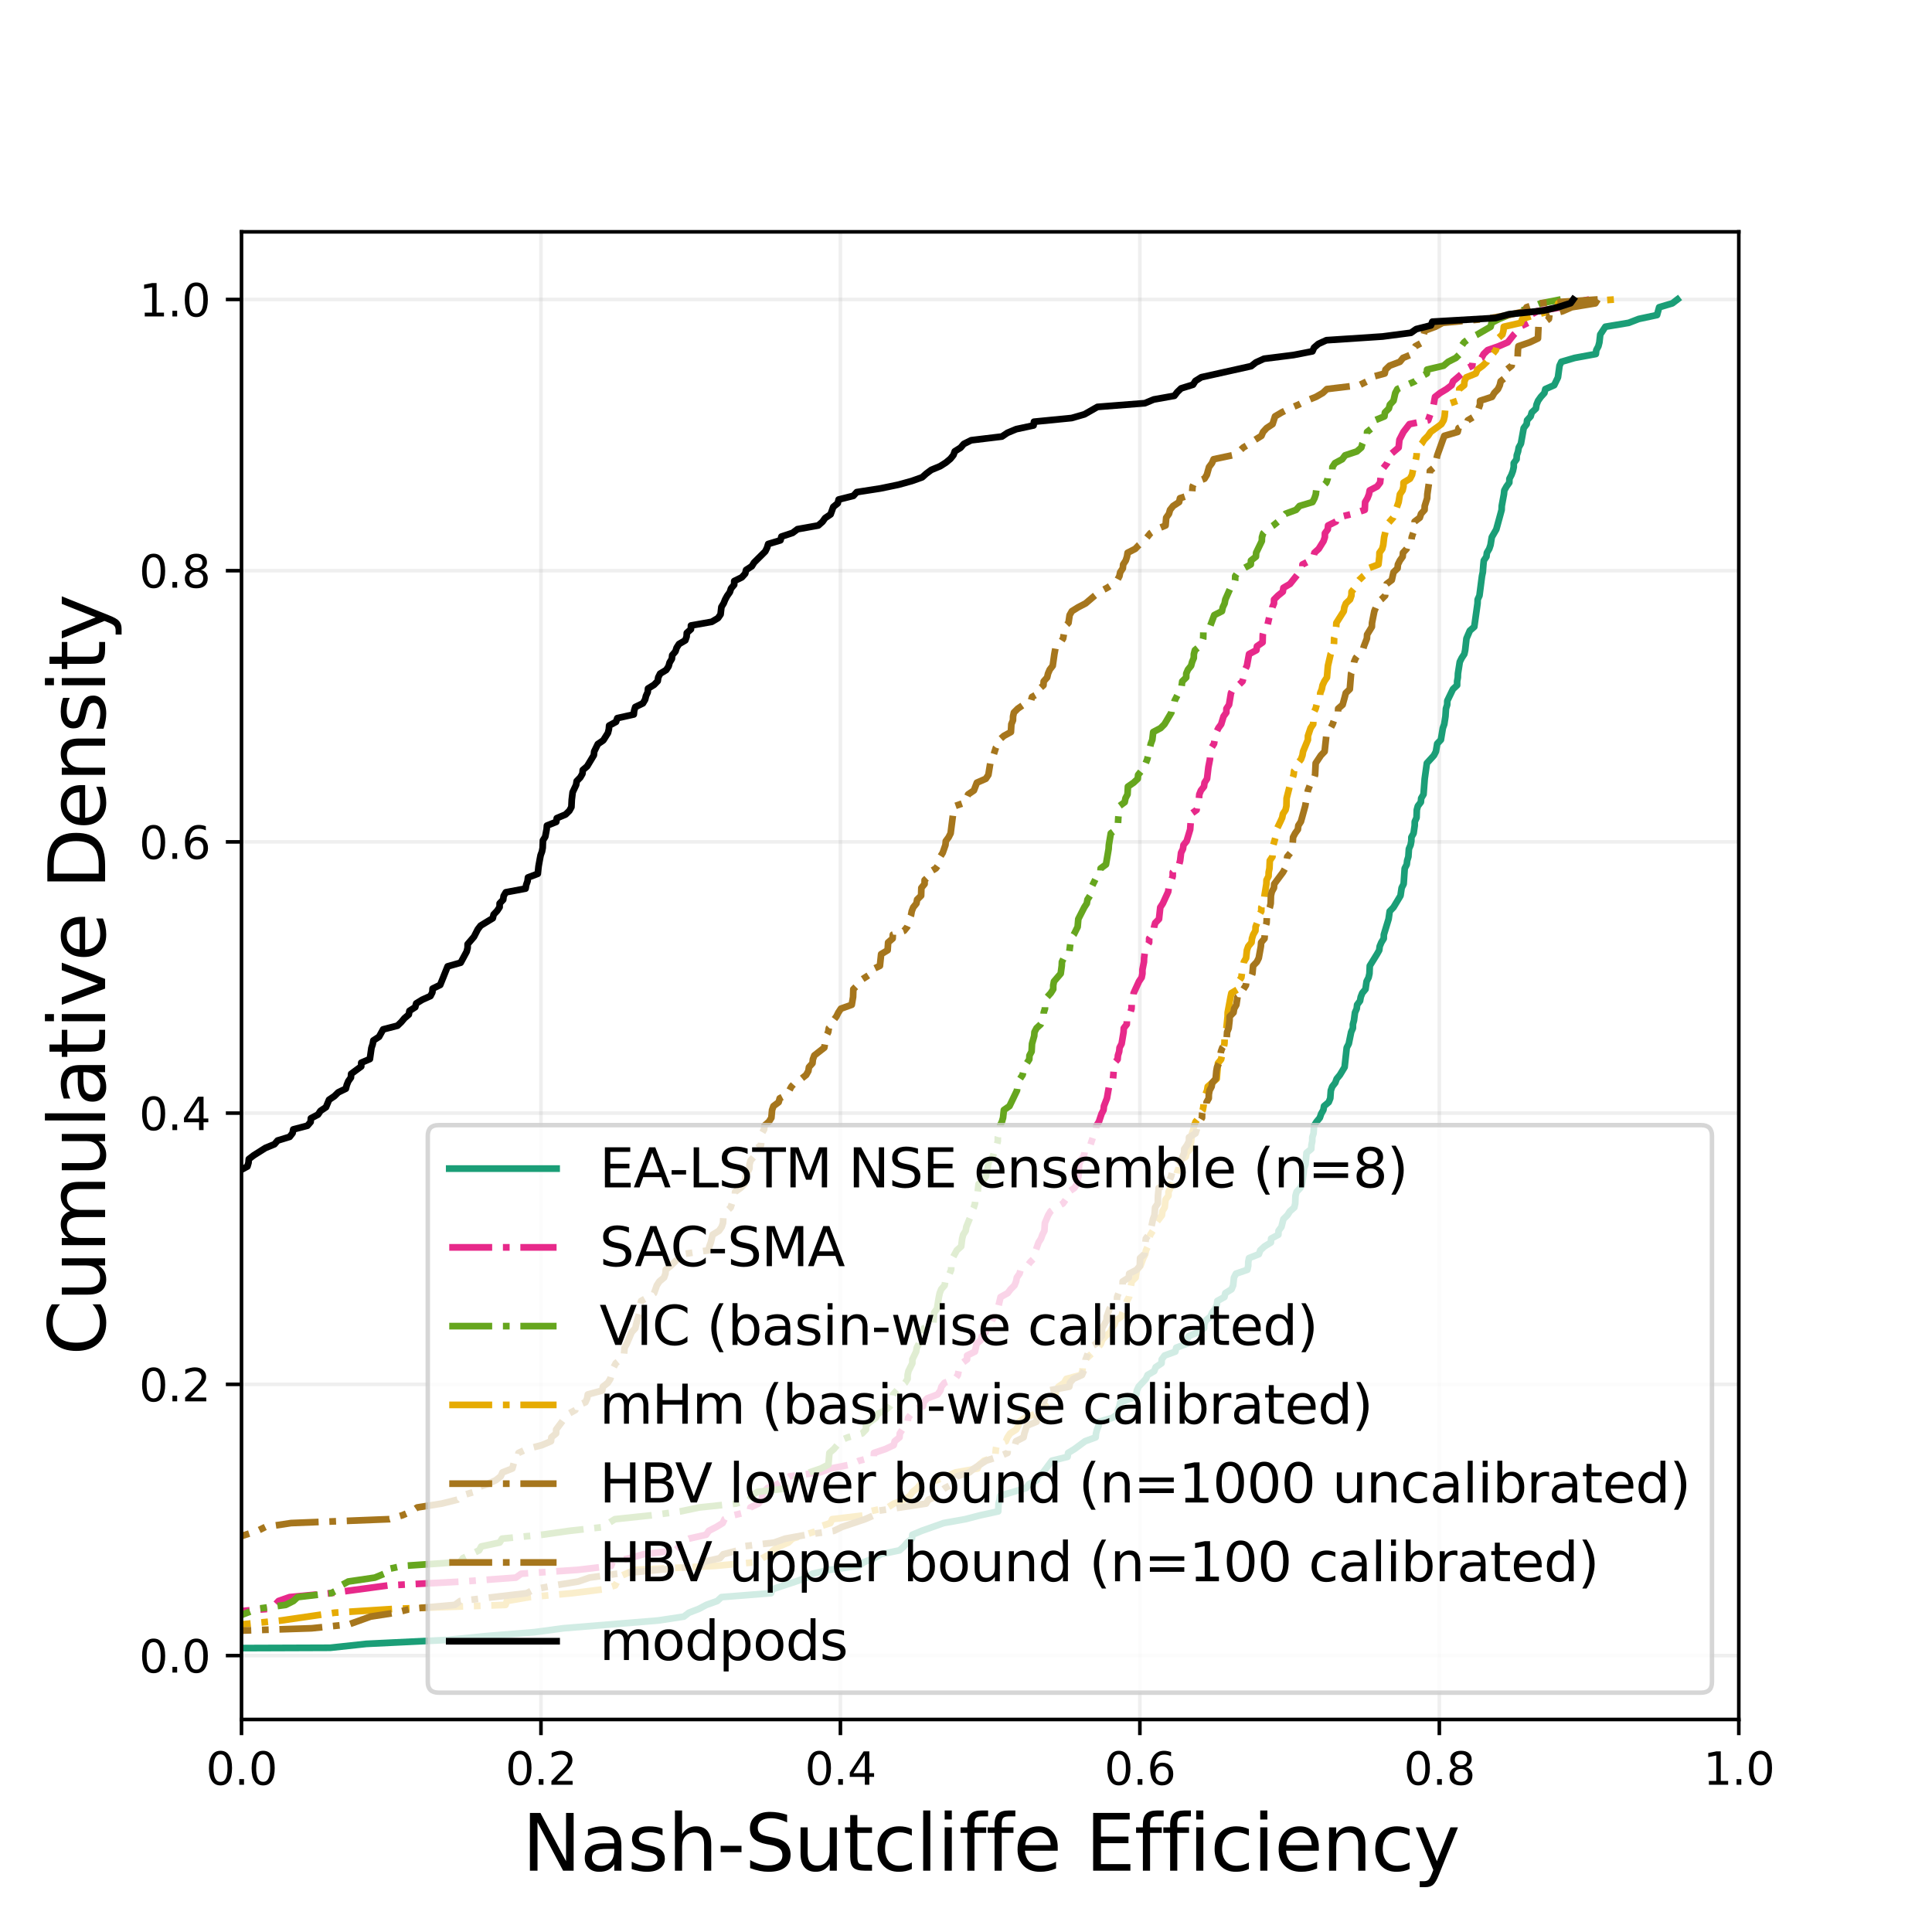 <?xml version="1.0" encoding="utf-8" standalone="no"?>
<!DOCTYPE svg PUBLIC "-//W3C//DTD SVG 1.1//EN"
  "http://www.w3.org/Graphics/SVG/1.1/DTD/svg11.dtd">
<svg xmlns:xlink="http://www.w3.org/1999/xlink" width="432pt" height="432pt" viewBox="0 0 432 432" xmlns="http://www.w3.org/2000/svg" version="1.1">
 <defs>
  <style type="text/css">*{stroke-linejoin: round; stroke-linecap: butt}</style>
 </defs>
 <g id="figure_1">
  <g id="patch_1">
   <path d="M 0 432 
L 432 432 
L 432 0 
L 0 0 
z
" style="fill: #ffffff"/>
  </g>
  <g id="axes_1">
   <g id="patch_2">
    <path d="M 54 384.48 
L 388.8 384.48 
L 388.8 51.84 
L 54 51.84 
z
" style="fill: #ffffff"/>
   </g>
   <g id="matplotlib.axis_1">
    <g id="xtick_1">
     <g id="line2d_1">
      <path d="M 54 384.48 
L 54 51.84 
" clip-path="url(#pe7d52228ac)" style="fill: none; stroke: #b0b0b0; stroke-opacity: 0.2; stroke-width: 0.8; stroke-linecap: square"/>
     </g>
     <g id="line2d_2">
      <defs>
       <path id="m0aac86328f" d="M 0 0 
L 0 3.5 
" style="stroke: #000000; stroke-width: 0.8"/>
      </defs>
      <g>
       <use xlink:href="#m0aac86328f" x="54" y="384.48" style="stroke: #000000; stroke-width: 0.8"/>
      </g>
     </g>
     <g id="text_1">
      <!-- 0.0 -->
      <g transform="translate(46.048 399.078) scale(0.1 -0.1)">
       <defs>
        <path id="DejaVuSans-30" d="M 2034 4250 
Q 1547 4250 1301 3770 
Q 1056 3291 1056 2328 
Q 1056 1369 1301 889 
Q 1547 409 2034 409 
Q 2525 409 2770 889 
Q 3016 1369 3016 2328 
Q 3016 3291 2770 3770 
Q 2525 4250 2034 4250 
z
M 2034 4750 
Q 2819 4750 3233 4129 
Q 3647 3509 3647 2328 
Q 3647 1150 3233 529 
Q 2819 -91 2034 -91 
Q 1250 -91 836 529 
Q 422 1150 422 2328 
Q 422 3509 836 4129 
Q 1250 4750 2034 4750 
z
" transform="scale(0.016)"/>
        <path id="DejaVuSans-2e" d="M 684 794 
L 1344 794 
L 1344 0 
L 684 0 
L 684 794 
z
" transform="scale(0.016)"/>
       </defs>
       <use xlink:href="#DejaVuSans-30"/>
       <use xlink:href="#DejaVuSans-2e" x="63.623"/>
       <use xlink:href="#DejaVuSans-30" x="95.41"/>
      </g>
     </g>
    </g>
    <g id="xtick_2">
     <g id="line2d_3">
      <path d="M 120.96 384.48 
L 120.96 51.84 
" clip-path="url(#pe7d52228ac)" style="fill: none; stroke: #b0b0b0; stroke-opacity: 0.2; stroke-width: 0.8; stroke-linecap: square"/>
     </g>
     <g id="line2d_4">
      <g>
       <use xlink:href="#m0aac86328f" x="120.96" y="384.48" style="stroke: #000000; stroke-width: 0.8"/>
      </g>
     </g>
     <g id="text_2">
      <!-- 0.2 -->
      <g transform="translate(113.008 399.078) scale(0.1 -0.1)">
       <defs>
        <path id="DejaVuSans-32" d="M 1228 531 
L 3431 531 
L 3431 0 
L 469 0 
L 469 531 
Q 828 903 1448 1529 
Q 2069 2156 2228 2338 
Q 2531 2678 2651 2914 
Q 2772 3150 2772 3378 
Q 2772 3750 2511 3984 
Q 2250 4219 1831 4219 
Q 1534 4219 1204 4116 
Q 875 4013 500 3803 
L 500 4441 
Q 881 4594 1212 4672 
Q 1544 4750 1819 4750 
Q 2544 4750 2975 4387 
Q 3406 4025 3406 3419 
Q 3406 3131 3298 2873 
Q 3191 2616 2906 2266 
Q 2828 2175 2409 1742 
Q 1991 1309 1228 531 
z
" transform="scale(0.016)"/>
       </defs>
       <use xlink:href="#DejaVuSans-30"/>
       <use xlink:href="#DejaVuSans-2e" x="63.623"/>
       <use xlink:href="#DejaVuSans-32" x="95.41"/>
      </g>
     </g>
    </g>
    <g id="xtick_3">
     <g id="line2d_5">
      <path d="M 187.92 384.48 
L 187.92 51.84 
" clip-path="url(#pe7d52228ac)" style="fill: none; stroke: #b0b0b0; stroke-opacity: 0.2; stroke-width: 0.8; stroke-linecap: square"/>
     </g>
     <g id="line2d_6">
      <g>
       <use xlink:href="#m0aac86328f" x="187.92" y="384.48" style="stroke: #000000; stroke-width: 0.8"/>
      </g>
     </g>
     <g id="text_3">
      <!-- 0.4 -->
      <g transform="translate(179.968 399.078) scale(0.1 -0.1)">
       <defs>
        <path id="DejaVuSans-34" d="M 2419 4116 
L 825 1625 
L 2419 1625 
L 2419 4116 
z
M 2253 4666 
L 3047 4666 
L 3047 1625 
L 3713 1625 
L 3713 1100 
L 3047 1100 
L 3047 0 
L 2419 0 
L 2419 1100 
L 313 1100 
L 313 1709 
L 2253 4666 
z
" transform="scale(0.016)"/>
       </defs>
       <use xlink:href="#DejaVuSans-30"/>
       <use xlink:href="#DejaVuSans-2e" x="63.623"/>
       <use xlink:href="#DejaVuSans-34" x="95.41"/>
      </g>
     </g>
    </g>
    <g id="xtick_4">
     <g id="line2d_7">
      <path d="M 254.88 384.48 
L 254.88 51.84 
" clip-path="url(#pe7d52228ac)" style="fill: none; stroke: #b0b0b0; stroke-opacity: 0.2; stroke-width: 0.8; stroke-linecap: square"/>
     </g>
     <g id="line2d_8">
      <g>
       <use xlink:href="#m0aac86328f" x="254.88" y="384.48" style="stroke: #000000; stroke-width: 0.8"/>
      </g>
     </g>
     <g id="text_4">
      <!-- 0.6 -->
      <g transform="translate(246.928 399.078) scale(0.1 -0.1)">
       <defs>
        <path id="DejaVuSans-36" d="M 2113 2584 
Q 1688 2584 1439 2293 
Q 1191 2003 1191 1497 
Q 1191 994 1439 701 
Q 1688 409 2113 409 
Q 2538 409 2786 701 
Q 3034 994 3034 1497 
Q 3034 2003 2786 2293 
Q 2538 2584 2113 2584 
z
M 3366 4563 
L 3366 3988 
Q 3128 4100 2886 4159 
Q 2644 4219 2406 4219 
Q 1781 4219 1451 3797 
Q 1122 3375 1075 2522 
Q 1259 2794 1537 2939 
Q 1816 3084 2150 3084 
Q 2853 3084 3261 2657 
Q 3669 2231 3669 1497 
Q 3669 778 3244 343 
Q 2819 -91 2113 -91 
Q 1303 -91 875 529 
Q 447 1150 447 2328 
Q 447 3434 972 4092 
Q 1497 4750 2381 4750 
Q 2619 4750 2861 4703 
Q 3103 4656 3366 4563 
z
" transform="scale(0.016)"/>
       </defs>
       <use xlink:href="#DejaVuSans-30"/>
       <use xlink:href="#DejaVuSans-2e" x="63.623"/>
       <use xlink:href="#DejaVuSans-36" x="95.41"/>
      </g>
     </g>
    </g>
    <g id="xtick_5">
     <g id="line2d_9">
      <path d="M 321.84 384.48 
L 321.84 51.84 
" clip-path="url(#pe7d52228ac)" style="fill: none; stroke: #b0b0b0; stroke-opacity: 0.2; stroke-width: 0.8; stroke-linecap: square"/>
     </g>
     <g id="line2d_10">
      <g>
       <use xlink:href="#m0aac86328f" x="321.84" y="384.48" style="stroke: #000000; stroke-width: 0.8"/>
      </g>
     </g>
     <g id="text_5">
      <!-- 0.8 -->
      <g transform="translate(313.888 399.078) scale(0.1 -0.1)">
       <defs>
        <path id="DejaVuSans-38" d="M 2034 2216 
Q 1584 2216 1326 1975 
Q 1069 1734 1069 1313 
Q 1069 891 1326 650 
Q 1584 409 2034 409 
Q 2484 409 2743 651 
Q 3003 894 3003 1313 
Q 3003 1734 2745 1975 
Q 2488 2216 2034 2216 
z
M 1403 2484 
Q 997 2584 770 2862 
Q 544 3141 544 3541 
Q 544 4100 942 4425 
Q 1341 4750 2034 4750 
Q 2731 4750 3128 4425 
Q 3525 4100 3525 3541 
Q 3525 3141 3298 2862 
Q 3072 2584 2669 2484 
Q 3125 2378 3379 2068 
Q 3634 1759 3634 1313 
Q 3634 634 3220 271 
Q 2806 -91 2034 -91 
Q 1263 -91 848 271 
Q 434 634 434 1313 
Q 434 1759 690 2068 
Q 947 2378 1403 2484 
z
M 1172 3481 
Q 1172 3119 1398 2916 
Q 1625 2713 2034 2713 
Q 2441 2713 2670 2916 
Q 2900 3119 2900 3481 
Q 2900 3844 2670 4047 
Q 2441 4250 2034 4250 
Q 1625 4250 1398 4047 
Q 1172 3844 1172 3481 
z
" transform="scale(0.016)"/>
       </defs>
       <use xlink:href="#DejaVuSans-30"/>
       <use xlink:href="#DejaVuSans-2e" x="63.623"/>
       <use xlink:href="#DejaVuSans-38" x="95.41"/>
      </g>
     </g>
    </g>
    <g id="xtick_6">
     <g id="line2d_11">
      <path d="M 388.8 384.48 
L 388.8 51.84 
" clip-path="url(#pe7d52228ac)" style="fill: none; stroke: #b0b0b0; stroke-opacity: 0.2; stroke-width: 0.8; stroke-linecap: square"/>
     </g>
     <g id="line2d_12">
      <g>
       <use xlink:href="#m0aac86328f" x="388.8" y="384.48" style="stroke: #000000; stroke-width: 0.8"/>
      </g>
     </g>
     <g id="text_6">
      <!-- 1.0 -->
      <g transform="translate(380.848 399.078) scale(0.1 -0.1)">
       <defs>
        <path id="DejaVuSans-31" d="M 794 531 
L 1825 531 
L 1825 4091 
L 703 3866 
L 703 4441 
L 1819 4666 
L 2450 4666 
L 2450 531 
L 3481 531 
L 3481 0 
L 794 0 
L 794 531 
z
" transform="scale(0.016)"/>
       </defs>
       <use xlink:href="#DejaVuSans-31"/>
       <use xlink:href="#DejaVuSans-2e" x="63.623"/>
       <use xlink:href="#DejaVuSans-30" x="95.41"/>
      </g>
     </g>
    </g>
    <g id="text_7">
     <!-- Nash-Sutcliffe Efficiency -->
     <g transform="translate(116.753 418.288) scale(0.173 -0.173)">
      <defs>
       <path id="DejaVuSans-4e" d="M 628 4666 
L 1478 4666 
L 3547 763 
L 3547 4666 
L 4159 4666 
L 4159 0 
L 3309 0 
L 1241 3903 
L 1241 0 
L 628 0 
L 628 4666 
z
" transform="scale(0.016)"/>
       <path id="DejaVuSans-61" d="M 2194 1759 
Q 1497 1759 1228 1600 
Q 959 1441 959 1056 
Q 959 750 1161 570 
Q 1363 391 1709 391 
Q 2188 391 2477 730 
Q 2766 1069 2766 1631 
L 2766 1759 
L 2194 1759 
z
M 3341 1997 
L 3341 0 
L 2766 0 
L 2766 531 
Q 2569 213 2275 61 
Q 1981 -91 1556 -91 
Q 1019 -91 701 211 
Q 384 513 384 1019 
Q 384 1609 779 1909 
Q 1175 2209 1959 2209 
L 2766 2209 
L 2766 2266 
Q 2766 2663 2505 2880 
Q 2244 3097 1772 3097 
Q 1472 3097 1187 3025 
Q 903 2953 641 2809 
L 641 3341 
Q 956 3463 1253 3523 
Q 1550 3584 1831 3584 
Q 2591 3584 2966 3190 
Q 3341 2797 3341 1997 
z
" transform="scale(0.016)"/>
       <path id="DejaVuSans-73" d="M 2834 3397 
L 2834 2853 
Q 2591 2978 2328 3040 
Q 2066 3103 1784 3103 
Q 1356 3103 1142 2972 
Q 928 2841 928 2578 
Q 928 2378 1081 2264 
Q 1234 2150 1697 2047 
L 1894 2003 
Q 2506 1872 2764 1633 
Q 3022 1394 3022 966 
Q 3022 478 2636 193 
Q 2250 -91 1575 -91 
Q 1294 -91 989 -36 
Q 684 19 347 128 
L 347 722 
Q 666 556 975 473 
Q 1284 391 1588 391 
Q 1994 391 2212 530 
Q 2431 669 2431 922 
Q 2431 1156 2273 1281 
Q 2116 1406 1581 1522 
L 1381 1569 
Q 847 1681 609 1914 
Q 372 2147 372 2553 
Q 372 3047 722 3315 
Q 1072 3584 1716 3584 
Q 2034 3584 2315 3537 
Q 2597 3491 2834 3397 
z
" transform="scale(0.016)"/>
       <path id="DejaVuSans-68" d="M 3513 2113 
L 3513 0 
L 2938 0 
L 2938 2094 
Q 2938 2591 2744 2837 
Q 2550 3084 2163 3084 
Q 1697 3084 1428 2787 
Q 1159 2491 1159 1978 
L 1159 0 
L 581 0 
L 581 4863 
L 1159 4863 
L 1159 2956 
Q 1366 3272 1645 3428 
Q 1925 3584 2291 3584 
Q 2894 3584 3203 3211 
Q 3513 2838 3513 2113 
z
" transform="scale(0.016)"/>
       <path id="DejaVuSans-2d" d="M 313 2009 
L 1997 2009 
L 1997 1497 
L 313 1497 
L 313 2009 
z
" transform="scale(0.016)"/>
       <path id="DejaVuSans-53" d="M 3425 4513 
L 3425 3897 
Q 3066 4069 2747 4153 
Q 2428 4238 2131 4238 
Q 1616 4238 1336 4038 
Q 1056 3838 1056 3469 
Q 1056 3159 1242 3001 
Q 1428 2844 1947 2747 
L 2328 2669 
Q 3034 2534 3370 2195 
Q 3706 1856 3706 1288 
Q 3706 609 3251 259 
Q 2797 -91 1919 -91 
Q 1588 -91 1214 -16 
Q 841 59 441 206 
L 441 856 
Q 825 641 1194 531 
Q 1563 422 1919 422 
Q 2459 422 2753 634 
Q 3047 847 3047 1241 
Q 3047 1584 2836 1778 
Q 2625 1972 2144 2069 
L 1759 2144 
Q 1053 2284 737 2584 
Q 422 2884 422 3419 
Q 422 4038 858 4394 
Q 1294 4750 2059 4750 
Q 2388 4750 2728 4690 
Q 3069 4631 3425 4513 
z
" transform="scale(0.016)"/>
       <path id="DejaVuSans-75" d="M 544 1381 
L 544 3500 
L 1119 3500 
L 1119 1403 
Q 1119 906 1312 657 
Q 1506 409 1894 409 
Q 2359 409 2629 706 
Q 2900 1003 2900 1516 
L 2900 3500 
L 3475 3500 
L 3475 0 
L 2900 0 
L 2900 538 
Q 2691 219 2414 64 
Q 2138 -91 1772 -91 
Q 1169 -91 856 284 
Q 544 659 544 1381 
z
M 1991 3584 
L 1991 3584 
z
" transform="scale(0.016)"/>
       <path id="DejaVuSans-74" d="M 1172 4494 
L 1172 3500 
L 2356 3500 
L 2356 3053 
L 1172 3053 
L 1172 1153 
Q 1172 725 1289 603 
Q 1406 481 1766 481 
L 2356 481 
L 2356 0 
L 1766 0 
Q 1100 0 847 248 
Q 594 497 594 1153 
L 594 3053 
L 172 3053 
L 172 3500 
L 594 3500 
L 594 4494 
L 1172 4494 
z
" transform="scale(0.016)"/>
       <path id="DejaVuSans-63" d="M 3122 3366 
L 3122 2828 
Q 2878 2963 2633 3030 
Q 2388 3097 2138 3097 
Q 1578 3097 1268 2742 
Q 959 2388 959 1747 
Q 959 1106 1268 751 
Q 1578 397 2138 397 
Q 2388 397 2633 464 
Q 2878 531 3122 666 
L 3122 134 
Q 2881 22 2623 -34 
Q 2366 -91 2075 -91 
Q 1284 -91 818 406 
Q 353 903 353 1747 
Q 353 2603 823 3093 
Q 1294 3584 2113 3584 
Q 2378 3584 2631 3529 
Q 2884 3475 3122 3366 
z
" transform="scale(0.016)"/>
       <path id="DejaVuSans-6c" d="M 603 4863 
L 1178 4863 
L 1178 0 
L 603 0 
L 603 4863 
z
" transform="scale(0.016)"/>
       <path id="DejaVuSans-69" d="M 603 3500 
L 1178 3500 
L 1178 0 
L 603 0 
L 603 3500 
z
M 603 4863 
L 1178 4863 
L 1178 4134 
L 603 4134 
L 603 4863 
z
" transform="scale(0.016)"/>
       <path id="DejaVuSans-66" d="M 2375 4863 
L 2375 4384 
L 1825 4384 
Q 1516 4384 1395 4259 
Q 1275 4134 1275 3809 
L 1275 3500 
L 2222 3500 
L 2222 3053 
L 1275 3053 
L 1275 0 
L 697 0 
L 697 3053 
L 147 3053 
L 147 3500 
L 697 3500 
L 697 3744 
Q 697 4328 969 4595 
Q 1241 4863 1831 4863 
L 2375 4863 
z
" transform="scale(0.016)"/>
       <path id="DejaVuSans-65" d="M 3597 1894 
L 3597 1613 
L 953 1613 
Q 991 1019 1311 708 
Q 1631 397 2203 397 
Q 2534 397 2845 478 
Q 3156 559 3463 722 
L 3463 178 
Q 3153 47 2828 -22 
Q 2503 -91 2169 -91 
Q 1331 -91 842 396 
Q 353 884 353 1716 
Q 353 2575 817 3079 
Q 1281 3584 2069 3584 
Q 2775 3584 3186 3129 
Q 3597 2675 3597 1894 
z
M 3022 2063 
Q 3016 2534 2758 2815 
Q 2500 3097 2075 3097 
Q 1594 3097 1305 2825 
Q 1016 2553 972 2059 
L 3022 2063 
z
" transform="scale(0.016)"/>
       <path id="DejaVuSans-20" transform="scale(0.016)"/>
       <path id="DejaVuSans-45" d="M 628 4666 
L 3578 4666 
L 3578 4134 
L 1259 4134 
L 1259 2753 
L 3481 2753 
L 3481 2222 
L 1259 2222 
L 1259 531 
L 3634 531 
L 3634 0 
L 628 0 
L 628 4666 
z
" transform="scale(0.016)"/>
       <path id="DejaVuSans-6e" d="M 3513 2113 
L 3513 0 
L 2938 0 
L 2938 2094 
Q 2938 2591 2744 2837 
Q 2550 3084 2163 3084 
Q 1697 3084 1428 2787 
Q 1159 2491 1159 1978 
L 1159 0 
L 581 0 
L 581 3500 
L 1159 3500 
L 1159 2956 
Q 1366 3272 1645 3428 
Q 1925 3584 2291 3584 
Q 2894 3584 3203 3211 
Q 3513 2838 3513 2113 
z
" transform="scale(0.016)"/>
       <path id="DejaVuSans-79" d="M 2059 -325 
Q 1816 -950 1584 -1140 
Q 1353 -1331 966 -1331 
L 506 -1331 
L 506 -850 
L 844 -850 
Q 1081 -850 1212 -737 
Q 1344 -625 1503 -206 
L 1606 56 
L 191 3500 
L 800 3500 
L 1894 763 
L 2988 3500 
L 3597 3500 
L 2059 -325 
z
" transform="scale(0.016)"/>
      </defs>
      <use xlink:href="#DejaVuSans-4e"/>
      <use xlink:href="#DejaVuSans-61" x="74.805"/>
      <use xlink:href="#DejaVuSans-73" x="136.084"/>
      <use xlink:href="#DejaVuSans-68" x="188.184"/>
      <use xlink:href="#DejaVuSans-2d" x="251.562"/>
      <use xlink:href="#DejaVuSans-53" x="287.646"/>
      <use xlink:href="#DejaVuSans-75" x="351.123"/>
      <use xlink:href="#DejaVuSans-74" x="414.502"/>
      <use xlink:href="#DejaVuSans-63" x="453.711"/>
      <use xlink:href="#DejaVuSans-6c" x="508.691"/>
      <use xlink:href="#DejaVuSans-69" x="536.475"/>
      <use xlink:href="#DejaVuSans-66" x="564.258"/>
      <use xlink:href="#DejaVuSans-66" x="599.463"/>
      <use xlink:href="#DejaVuSans-65" x="634.668"/>
      <use xlink:href="#DejaVuSans-20" x="696.191"/>
      <use xlink:href="#DejaVuSans-45" x="727.979"/>
      <use xlink:href="#DejaVuSans-66" x="791.162"/>
      <use xlink:href="#DejaVuSans-66" x="826.367"/>
      <use xlink:href="#DejaVuSans-69" x="861.572"/>
      <use xlink:href="#DejaVuSans-63" x="889.355"/>
      <use xlink:href="#DejaVuSans-69" x="944.336"/>
      <use xlink:href="#DejaVuSans-65" x="972.119"/>
      <use xlink:href="#DejaVuSans-6e" x="1033.643"/>
      <use xlink:href="#DejaVuSans-63" x="1097.021"/>
      <use xlink:href="#DejaVuSans-79" x="1152.002"/>
     </g>
    </g>
   </g>
   <g id="matplotlib.axis_2">
    <g id="ytick_1">
     <g id="line2d_13">
      <path d="M 54 370.188 
L 388.8 370.188 
" clip-path="url(#pe7d52228ac)" style="fill: none; stroke: #b0b0b0; stroke-opacity: 0.2; stroke-width: 0.8; stroke-linecap: square"/>
     </g>
     <g id="line2d_14">
      <defs>
       <path id="m11908d5cf0" d="M 0 0 
L -3.5 0 
" style="stroke: #000000; stroke-width: 0.8"/>
      </defs>
      <g>
       <use xlink:href="#m11908d5cf0" x="54" y="370.188" style="stroke: #000000; stroke-width: 0.8"/>
      </g>
     </g>
     <g id="text_8">
      <!-- 0.0 -->
      <g transform="translate(31.097 373.988) scale(0.1 -0.1)">
       <use xlink:href="#DejaVuSans-30"/>
       <use xlink:href="#DejaVuSans-2e" x="63.623"/>
       <use xlink:href="#DejaVuSans-30" x="95.41"/>
      </g>
     </g>
    </g>
    <g id="ytick_2">
     <g id="line2d_15">
      <path d="M 54 309.543 
L 388.8 309.543 
" clip-path="url(#pe7d52228ac)" style="fill: none; stroke: #b0b0b0; stroke-opacity: 0.2; stroke-width: 0.8; stroke-linecap: square"/>
     </g>
     <g id="line2d_16">
      <g>
       <use xlink:href="#m11908d5cf0" x="54" y="309.543" style="stroke: #000000; stroke-width: 0.8"/>
      </g>
     </g>
     <g id="text_9">
      <!-- 0.2 -->
      <g transform="translate(31.097 313.342) scale(0.1 -0.1)">
       <use xlink:href="#DejaVuSans-30"/>
       <use xlink:href="#DejaVuSans-2e" x="63.623"/>
       <use xlink:href="#DejaVuSans-32" x="95.41"/>
      </g>
     </g>
    </g>
    <g id="ytick_3">
     <g id="line2d_17">
      <path d="M 54 248.897 
L 388.8 248.897 
" clip-path="url(#pe7d52228ac)" style="fill: none; stroke: #b0b0b0; stroke-opacity: 0.2; stroke-width: 0.8; stroke-linecap: square"/>
     </g>
     <g id="line2d_18">
      <g>
       <use xlink:href="#m11908d5cf0" x="54" y="248.897" style="stroke: #000000; stroke-width: 0.8"/>
      </g>
     </g>
     <g id="text_10">
      <!-- 0.4 -->
      <g transform="translate(31.097 252.696) scale(0.1 -0.1)">
       <use xlink:href="#DejaVuSans-30"/>
       <use xlink:href="#DejaVuSans-2e" x="63.623"/>
       <use xlink:href="#DejaVuSans-34" x="95.41"/>
      </g>
     </g>
    </g>
    <g id="ytick_4">
     <g id="line2d_19">
      <path d="M 54 188.251 
L 388.8 188.251 
" clip-path="url(#pe7d52228ac)" style="fill: none; stroke: #b0b0b0; stroke-opacity: 0.2; stroke-width: 0.8; stroke-linecap: square"/>
     </g>
     <g id="line2d_20">
      <g>
       <use xlink:href="#m11908d5cf0" x="54" y="188.251" style="stroke: #000000; stroke-width: 0.8"/>
      </g>
     </g>
     <g id="text_11">
      <!-- 0.6 -->
      <g transform="translate(31.097 192.051) scale(0.1 -0.1)">
       <use xlink:href="#DejaVuSans-30"/>
       <use xlink:href="#DejaVuSans-2e" x="63.623"/>
       <use xlink:href="#DejaVuSans-36" x="95.41"/>
      </g>
     </g>
    </g>
    <g id="ytick_5">
     <g id="line2d_21">
      <path d="M 54 127.606 
L 388.8 127.606 
" clip-path="url(#pe7d52228ac)" style="fill: none; stroke: #b0b0b0; stroke-opacity: 0.2; stroke-width: 0.8; stroke-linecap: square"/>
     </g>
     <g id="line2d_22">
      <g>
       <use xlink:href="#m11908d5cf0" x="54" y="127.606" style="stroke: #000000; stroke-width: 0.8"/>
      </g>
     </g>
     <g id="text_12">
      <!-- 0.8 -->
      <g transform="translate(31.097 131.405) scale(0.1 -0.1)">
       <use xlink:href="#DejaVuSans-30"/>
       <use xlink:href="#DejaVuSans-2e" x="63.623"/>
       <use xlink:href="#DejaVuSans-38" x="95.41"/>
      </g>
     </g>
    </g>
    <g id="ytick_6">
     <g id="line2d_23">
      <path d="M 54 66.96 
L 388.8 66.96 
" clip-path="url(#pe7d52228ac)" style="fill: none; stroke: #b0b0b0; stroke-opacity: 0.2; stroke-width: 0.8; stroke-linecap: square"/>
     </g>
     <g id="line2d_24">
      <g>
       <use xlink:href="#m11908d5cf0" x="54" y="66.96" style="stroke: #000000; stroke-width: 0.8"/>
      </g>
     </g>
     <g id="text_13">
      <!-- 1.0 -->
      <g transform="translate(31.097 70.759) scale(0.1 -0.1)">
       <use xlink:href="#DejaVuSans-31"/>
       <use xlink:href="#DejaVuSans-2e" x="63.623"/>
       <use xlink:href="#DejaVuSans-30" x="95.41"/>
      </g>
     </g>
    </g>
    <g id="text_14">
     <!-- Cumulative Density -->
     <g transform="translate(23.503 303.066) rotate(-90) scale(0.173 -0.173)">
      <defs>
       <path id="DejaVuSans-43" d="M 4122 4306 
L 4122 3641 
Q 3803 3938 3442 4084 
Q 3081 4231 2675 4231 
Q 1875 4231 1450 3742 
Q 1025 3253 1025 2328 
Q 1025 1406 1450 917 
Q 1875 428 2675 428 
Q 3081 428 3442 575 
Q 3803 722 4122 1019 
L 4122 359 
Q 3791 134 3420 21 
Q 3050 -91 2638 -91 
Q 1578 -91 968 557 
Q 359 1206 359 2328 
Q 359 3453 968 4101 
Q 1578 4750 2638 4750 
Q 3056 4750 3426 4639 
Q 3797 4528 4122 4306 
z
" transform="scale(0.016)"/>
       <path id="DejaVuSans-6d" d="M 3328 2828 
Q 3544 3216 3844 3400 
Q 4144 3584 4550 3584 
Q 5097 3584 5394 3201 
Q 5691 2819 5691 2113 
L 5691 0 
L 5113 0 
L 5113 2094 
Q 5113 2597 4934 2840 
Q 4756 3084 4391 3084 
Q 3944 3084 3684 2787 
Q 3425 2491 3425 1978 
L 3425 0 
L 2847 0 
L 2847 2094 
Q 2847 2600 2669 2842 
Q 2491 3084 2119 3084 
Q 1678 3084 1418 2786 
Q 1159 2488 1159 1978 
L 1159 0 
L 581 0 
L 581 3500 
L 1159 3500 
L 1159 2956 
Q 1356 3278 1631 3431 
Q 1906 3584 2284 3584 
Q 2666 3584 2933 3390 
Q 3200 3197 3328 2828 
z
" transform="scale(0.016)"/>
       <path id="DejaVuSans-76" d="M 191 3500 
L 800 3500 
L 1894 563 
L 2988 3500 
L 3597 3500 
L 2284 0 
L 1503 0 
L 191 3500 
z
" transform="scale(0.016)"/>
       <path id="DejaVuSans-44" d="M 1259 4147 
L 1259 519 
L 2022 519 
Q 2988 519 3436 956 
Q 3884 1394 3884 2338 
Q 3884 3275 3436 3711 
Q 2988 4147 2022 4147 
L 1259 4147 
z
M 628 4666 
L 1925 4666 
Q 3281 4666 3915 4102 
Q 4550 3538 4550 2338 
Q 4550 1131 3912 565 
Q 3275 0 1925 0 
L 628 0 
L 628 4666 
z
" transform="scale(0.016)"/>
      </defs>
      <use xlink:href="#DejaVuSans-43"/>
      <use xlink:href="#DejaVuSans-75" x="69.824"/>
      <use xlink:href="#DejaVuSans-6d" x="133.203"/>
      <use xlink:href="#DejaVuSans-75" x="230.615"/>
      <use xlink:href="#DejaVuSans-6c" x="293.994"/>
      <use xlink:href="#DejaVuSans-61" x="321.777"/>
      <use xlink:href="#DejaVuSans-74" x="383.057"/>
      <use xlink:href="#DejaVuSans-69" x="422.266"/>
      <use xlink:href="#DejaVuSans-76" x="450.049"/>
      <use xlink:href="#DejaVuSans-65" x="509.229"/>
      <use xlink:href="#DejaVuSans-20" x="570.752"/>
      <use xlink:href="#DejaVuSans-44" x="602.539"/>
      <use xlink:href="#DejaVuSans-65" x="679.541"/>
      <use xlink:href="#DejaVuSans-6e" x="741.064"/>
      <use xlink:href="#DejaVuSans-73" x="804.443"/>
      <use xlink:href="#DejaVuSans-69" x="856.543"/>
      <use xlink:href="#DejaVuSans-74" x="884.326"/>
      <use xlink:href="#DejaVuSans-79" x="923.535"/>
     </g>
    </g>
   </g>
   <g id="line2d_25">
    <path d="M -1 368.722 
L 73.828 368.446 
L 81.919 367.574 
L 99.915 366.703 
L 108.708 365.832 
L 119.472 364.96 
L 125.917 364.089 
L 147.178 362.346 
L 152.904 361.475 
L 154.05 360.604 
L 156.311 359.732 
L 157.933 358.861 
L 160.384 357.99 
L 161.322 357.118 
L 172.402 356.247 
L 172.66 355.376 
L 177.921 353.633 
L 180.433 352.762 
L 181.648 351.89 
L 185.53 351.019 
L 191.952 350.148 
L 193.244 349.276 
L 195.476 348.405 
L 196.956 347.533 
L 201.136 346.662 
L 202.117 345.791 
L 202.853 344.919 
L 203.914 344.048 
L 204.001 343.177 
L 206.074 342.305 
L 210.994 340.563 
L 215.853 339.691 
L 219.214 338.82 
L 223.207 337.949 
L 223.281 336.206 
L 223.525 335.335 
L 223.624 334.463 
L 229.467 332.721 
L 230.075 331.849 
L 231.821 330.978 
L 232.107 330.107 
L 233.243 329.235 
L 235.195 326.621 
L 238.711 325.75 
L 238.836 324.878 
L 240.26 324.007 
L 242.627 322.264 
L 244.989 321.393 
L 245.072 320.522 
L 245.308 319.65 
L 245.666 318.779 
L 245.69 317.908 
L 248.733 317.036 
L 249.948 316.165 
L 249.973 315.294 
L 250.317 314.422 
L 250.494 313.551 
L 253.035 312.68 
L 254.084 311.808 
L 254.201 310.937 
L 254.601 310.066 
L 256.222 308.323 
L 256.607 307.452 
L 258.089 306.58 
L 258.413 305.709 
L 259.72 304.838 
L 259.768 303.966 
L 260.411 303.095 
L 262.81 302.223 
L 263.009 301.352 
L 265.36 300.481 
L 265.362 299.609 
L 265.847 298.738 
L 267.987 297.867 
L 269.237 296.995 
L 269.269 296.124 
L 269.632 295.253 
L 270.651 294.381 
L 271.043 293.51 
L 271.731 292.639 
L 272.081 291.767 
L 272.194 290.896 
L 273.78 290.025 
L 273.983 289.153 
L 275.375 288.282 
L 275.735 287.411 
L 275.917 285.668 
L 276.362 284.797 
L 278.914 283.925 
L 279.102 283.054 
L 279.116 282.183 
L 279.284 281.311 
L 281.481 280.44 
L 281.806 279.568 
L 282.756 278.697 
L 284.171 277.826 
L 284.231 276.954 
L 285.844 276.083 
L 285.888 275.212 
L 286.532 274.34 
L 286.971 272.598 
L 287.86 271.726 
L 288.422 270.855 
L 289.412 269.984 
L 289.612 269.112 
L 289.676 267.37 
L 289.923 266.498 
L 290.754 265.627 
L 291.149 264.756 
L 291.503 262.142 
L 291.583 261.27 
L 291.903 260.399 
L 292.143 257.785 
L 293.2 256.913 
L 293.245 256.042 
L 293.423 255.171 
L 293.435 254.299 
L 293.714 253.428 
L 293.835 251.685 
L 294.394 250.814 
L 295.112 249.943 
L 295.407 249.071 
L 295.904 248.2 
L 296.061 247.329 
L 297.1 246.457 
L 297.452 245.586 
L 297.578 243.843 
L 297.894 242.972 
L 298.573 242.101 
L 298.885 241.229 
L 299.606 240.358 
L 300.658 238.615 
L 301.134 234.258 
L 301.586 233.387 
L 302.121 230.773 
L 302.508 229.902 
L 302.516 229.03 
L 302.751 228.159 
L 302.977 226.416 
L 303.362 225.545 
L 303.457 224.674 
L 304.106 223.802 
L 304.265 222.931 
L 304.603 222.06 
L 305.325 221.188 
L 305.573 219.446 
L 306.019 218.574 
L 306.213 217.703 
L 306.29 215.96 
L 307.904 213.346 
L 308.397 212.475 
L 308.506 211.603 
L 308.874 210.732 
L 309.406 209.861 
L 309.432 208.989 
L 310.492 205.504 
L 310.742 203.761 
L 311.584 202.89 
L 313.156 200.276 
L 313.412 198.533 
L 313.858 197.662 
L 314.098 194.177 
L 314.549 193.305 
L 314.648 192.434 
L 314.915 191.563 
L 315.034 189.82 
L 315.411 188.948 
L 315.577 188.077 
L 315.593 187.206 
L 316.078 186.334 
L 316.333 184.592 
L 316.346 183.72 
L 316.743 182.849 
L 316.8 181.106 
L 317.035 180.235 
L 317.703 179.364 
L 317.781 178.492 
L 318.301 177.621 
L 318.567 174.136 
L 319.052 170.65 
L 320.636 168.908 
L 321.077 168.036 
L 321.364 166.293 
L 322.186 165.422 
L 322.624 162.808 
L 322.937 161.937 
L 323.208 160.194 
L 323.321 158.451 
L 323.599 157.58 
L 323.62 156.709 
L 324.88 154.095 
L 325.813 153.223 
L 325.816 152.352 
L 325.973 151.481 
L 326.003 150.609 
L 326.414 147.995 
L 326.845 147.124 
L 327.424 146.253 
L 327.614 145.381 
L 327.908 142.767 
L 328.656 141.024 
L 329.651 140.153 
L 330.385 134.925 
L 330.411 134.054 
L 330.811 133.182 
L 331.373 128.826 
L 331.557 127.954 
L 331.693 126.212 
L 331.785 125.34 
L 332.368 124.469 
L 332.477 123.598 
L 332.994 122.726 
L 333.286 121.855 
L 333.57 120.112 
L 334.576 118.369 
L 335.767 114.013 
L 335.795 113.141 
L 336.279 110.527 
L 336.369 109.656 
L 336.853 108.785 
L 337.48 107.913 
L 337.516 107.042 
L 337.97 106.171 
L 338.288 105.299 
L 338.479 104.428 
L 338.481 103.557 
L 339.108 102.685 
L 339.156 101.814 
L 339.441 100.943 
L 339.593 100.071 
L 340.079 99.2 
L 340.706 95.714 
L 341.364 94.843 
L 341.462 93.972 
L 342.251 93.1 
L 342.503 92.229 
L 343.431 91.358 
L 343.569 90.486 
L 343.918 89.615 
L 344.535 88.744 
L 345.331 87.872 
L 345.541 87.001 
L 347.519 86.13 
L 348.361 84.387 
L 348.716 81.773 
L 349.121 80.902 
L 352.105 80.03 
L 356.835 79.159 
L 356.937 78.288 
L 357.401 77.416 
L 357.626 76.545 
L 357.821 74.802 
L 358.964 73.059 
L 364.183 72.188 
L 366.436 71.317 
L 370.519 70.445 
L 370.995 68.703 
L 373.932 67.831 
L 375.074 66.96 
L 375.074 66.96 
" clip-path="url(#pe7d52228ac)" style="fill: none; stroke: #1b9e77; stroke-width: 1.5; stroke-linecap: square"/>
   </g>
   <g id="line2d_26">
    <path d="M -1 365.525 
L 6.729 364.96 
L 12.65 364.089 
L 15.925 363.218 
L 42.909 362.346 
L 45.354 361.475 
L 49.093 360.604 
L 60.251 359.732 
L 61.488 358.861 
L 62.288 357.99 
L 64.763 357.118 
L 73.818 356.247 
L 86.79 354.504 
L 103.51 353.633 
L 115.342 352.762 
L 116.548 351.89 
L 129.236 351.019 
L 136.641 350.148 
L 136.977 349.276 
L 140.759 348.405 
L 143.916 347.533 
L 151.106 346.662 
L 151.824 345.791 
L 152.102 344.919 
L 154.027 344.048 
L 157.898 343.177 
L 158.487 342.305 
L 160.176 341.434 
L 161.594 340.563 
L 162.005 339.691 
L 164.016 338.82 
L 167.629 337.949 
L 167.788 337.077 
L 169.615 336.206 
L 170.344 335.335 
L 170.414 334.463 
L 170.799 333.592 
L 171.646 332.721 
L 173.868 331.849 
L 176.557 330.107 
L 183.336 329.235 
L 185.758 328.364 
L 190.105 327.493 
L 192.135 326.621 
L 195.394 325.75 
L 195.419 324.878 
L 198.001 324.007 
L 199.837 323.136 
L 200.058 322.264 
L 201.135 321.393 
L 201.194 320.522 
L 202.957 317.908 
L 203.068 317.036 
L 203.742 316.165 
L 203.926 315.294 
L 206.402 314.422 
L 206.511 313.551 
L 207.332 312.68 
L 209.644 311.808 
L 210.266 310.937 
L 210.504 310.066 
L 211.197 309.194 
L 213.566 308.323 
L 214.182 307.452 
L 214.353 306.58 
L 215.027 305.709 
L 215.074 304.838 
L 216.238 303.966 
L 216.249 303.095 
L 217.998 302.223 
L 218.381 300.481 
L 219.339 299.609 
L 219.538 298.738 
L 220.433 297.867 
L 220.605 296.995 
L 221.432 296.124 
L 221.781 295.253 
L 222.916 293.51 
L 223.731 290.025 
L 225.307 289.153 
L 225.978 288.282 
L 226.844 287.411 
L 227.196 286.539 
L 227.362 285.668 
L 227.969 284.797 
L 228.212 283.925 
L 229.729 283.054 
L 230.382 282.183 
L 231.275 281.311 
L 231.291 280.44 
L 232.227 277.826 
L 232.778 276.954 
L 233.082 276.083 
L 233.53 275.212 
L 233.641 273.469 
L 234.376 271.726 
L 234.906 270.855 
L 236.112 269.984 
L 237.671 269.112 
L 238.298 268.241 
L 238.57 267.37 
L 238.969 266.498 
L 240.242 265.627 
L 240.826 264.756 
L 240.881 263.884 
L 241.151 263.013 
L 241.295 260.399 
L 241.578 259.528 
L 242.271 258.656 
L 242.501 257.785 
L 242.591 256.913 
L 243.8 256.042 
L 244.383 254.299 
L 244.973 253.428 
L 245.17 251.685 
L 245.724 250.814 
L 246.304 249.071 
L 246.755 248.2 
L 246.84 247.329 
L 247.515 245.586 
L 247.973 242.972 
L 248.798 242.101 
L 248.947 240.358 
L 249.146 237.744 
L 249.899 236.873 
L 249.975 236.001 
L 250.251 235.13 
L 250.339 234.258 
L 250.799 233.387 
L 251.235 230.773 
L 251.279 229.902 
L 251.949 229.03 
L 251.973 228.159 
L 252.203 227.288 
L 252.743 226.416 
L 253.014 225.545 
L 253.041 224.674 
L 253.321 223.802 
L 253.485 222.06 
L 254.681 219.446 
L 255.275 218.574 
L 255.447 217.703 
L 255.45 216.832 
L 255.79 215.089 
L 255.819 214.218 
L 256.037 212.475 
L 256.422 211.603 
L 256.949 210.732 
L 256.951 209.861 
L 257.547 208.989 
L 257.99 208.118 
L 258.067 207.247 
L 258.306 206.375 
L 259.156 205.504 
L 259.438 202.89 
L 260.009 202.019 
L 261.205 199.405 
L 261.327 198.533 
L 261.892 197.662 
L 261.954 196.791 
L 262.227 195.919 
L 262.228 195.048 
L 263.16 194.177 
L 263.654 193.305 
L 263.883 192.434 
L 264.088 190.691 
L 264.509 189.82 
L 264.632 188.948 
L 265.335 188.077 
L 266.125 185.463 
L 266.365 181.978 
L 267.557 181.106 
L 267.727 179.364 
L 268.094 178.492 
L 268.172 177.621 
L 268.526 176.75 
L 269.217 175.878 
L 269.337 175.007 
L 269.897 174.136 
L 270.206 171.522 
L 270.545 169.779 
L 270.597 168.908 
L 270.827 168.036 
L 270.911 167.165 
L 271.459 166.293 
L 271.602 165.422 
L 271.617 164.551 
L 272.43 162.808 
L 273.061 161.937 
L 273.587 160.194 
L 274.211 159.323 
L 274.237 158.451 
L 274.816 157.58 
L 275.253 154.966 
L 275.698 154.095 
L 276.922 153.223 
L 277.829 152.352 
L 278.291 150.609 
L 278.397 149.738 
L 278.815 148.867 
L 279.291 146.253 
L 280.936 145.381 
L 281.057 144.51 
L 282.317 143.638 
L 282.36 141.896 
L 282.584 141.024 
L 283.329 140.153 
L 283.921 137.539 
L 284.388 136.668 
L 284.497 135.796 
L 284.862 134.925 
L 284.884 134.054 
L 285.761 133.182 
L 286.838 132.311 
L 286.973 131.44 
L 288.451 130.568 
L 291.224 127.083 
L 291.241 126.212 
L 292.959 125.34 
L 293.708 124.469 
L 293.911 123.598 
L 294.868 122.726 
L 295.954 120.983 
L 296.242 120.112 
L 296.256 119.241 
L 296.89 118.369 
L 296.968 117.498 
L 298.72 116.627 
L 298.946 115.755 
L 302.507 114.884 
L 305.165 114.013 
L 305.244 112.27 
L 305.761 111.399 
L 306.104 110.527 
L 306.27 109.656 
L 307.929 108.785 
L 308.594 107.913 
L 308.789 106.171 
L 308.824 105.299 
L 310.18 103.557 
L 310.584 102.685 
L 310.694 101.814 
L 312.738 100.071 
L 312.918 98.328 
L 313.815 96.586 
L 315.154 94.843 
L 319.351 93.972 
L 320.561 90.486 
L 320.876 88.744 
L 322.007 87.872 
L 323.457 87.001 
L 324.589 86.13 
L 324.918 85.258 
L 326.958 83.516 
L 327.483 82.644 
L 329.203 81.773 
L 329.302 80.902 
L 331.28 80.03 
L 331.751 79.159 
L 332.642 78.288 
L 335.121 77.416 
L 337.135 76.545 
L 338.519 74.802 
L 339.426 73.931 
L 339.826 73.059 
L 341.65 72.188 
L 341.675 71.317 
L 342.186 70.445 
L 343.79 69.574 
L 349.149 68.703 
L 351.211 67.831 
L 355.367 66.96 
L 355.367 66.96 
" clip-path="url(#pe7d52228ac)" style="fill: none; stroke-dasharray: 9.6,2.4,1.5,2.4; stroke-dashoffset: 0; stroke: #e7298a; stroke-width: 1.5"/>
   </g>
   <g id="line2d_27">
    <path d="M -1 364.446 
L 17.898 364.089 
L 21.207 363.218 
L 32.771 362.346 
L 53.062 361.475 
L 57.52 359.732 
L 63.881 358.861 
L 65.606 357.99 
L 66.562 357.118 
L 74.024 356.247 
L 75.748 355.376 
L 76.264 354.504 
L 77.881 353.633 
L 83.804 352.762 
L 85.917 351.89 
L 85.977 351.019 
L 90.043 350.148 
L 102.913 349.276 
L 103.516 348.405 
L 107.126 346.662 
L 107.616 345.791 
L 111.728 344.919 
L 112.267 344.048 
L 121.185 343.177 
L 127.286 342.305 
L 135.094 341.434 
L 136.104 340.563 
L 137.497 339.691 
L 145.728 338.82 
L 152.172 337.949 
L 156.324 337.077 
L 164.568 336.206 
L 167.598 335.335 
L 168.071 334.463 
L 169.349 333.592 
L 176.682 332.721 
L 177.246 330.978 
L 179.648 330.107 
L 181.009 329.235 
L 183.557 328.364 
L 185.231 327.493 
L 185.461 324.878 
L 186.466 324.007 
L 187.196 323.136 
L 187.471 322.264 
L 189.599 321.393 
L 192.777 320.522 
L 193.63 319.65 
L 193.637 318.779 
L 194.567 317.908 
L 195.819 317.036 
L 196.232 316.165 
L 197.971 315.294 
L 199.02 314.422 
L 199.537 313.551 
L 199.695 311.808 
L 201.27 310.066 
L 202.4 309.194 
L 202.942 308.323 
L 202.944 307.452 
L 203.135 306.58 
L 203.994 304.838 
L 204.011 303.966 
L 204.851 302.223 
L 204.992 301.352 
L 205.465 300.481 
L 205.787 299.609 
L 205.841 298.738 
L 206.053 297.867 
L 206.56 296.995 
L 208.693 296.124 
L 208.886 293.51 
L 209.511 292.639 
L 209.935 290.025 
L 210.118 289.153 
L 210.459 288.282 
L 211.22 287.411 
L 211.373 286.539 
L 212.304 285.668 
L 212.324 284.797 
L 212.682 283.925 
L 212.703 283.054 
L 212.93 282.183 
L 213.001 281.311 
L 213.949 279.568 
L 214.928 278.697 
L 215.145 276.954 
L 215.369 276.083 
L 215.927 275.212 
L 216.071 274.34 
L 216.775 272.598 
L 217.14 271.726 
L 217.314 270.855 
L 217.744 269.984 
L 218.007 269.112 
L 218.085 268.241 
L 218.278 267.37 
L 218.619 266.498 
L 218.817 264.756 
L 219.921 263.884 
L 220.475 263.013 
L 220.566 262.142 
L 220.823 261.27 
L 220.937 260.399 
L 221.188 259.528 
L 222.014 258.656 
L 222.448 256.913 
L 222.889 256.042 
L 223.114 255.171 
L 223.118 254.299 
L 223.399 253.428 
L 223.602 251.685 
L 224.034 250.814 
L 224.284 249.943 
L 224.471 248.2 
L 225.722 247.329 
L 227.397 243.843 
L 227.506 242.972 
L 227.946 242.101 
L 228.072 241.229 
L 228.655 240.358 
L 229.019 238.615 
L 230.15 236.873 
L 230.195 236.001 
L 230.666 235.13 
L 230.76 233.387 
L 231.251 231.644 
L 231.311 230.773 
L 231.768 229.902 
L 232.712 229.03 
L 233.36 227.288 
L 233.379 226.416 
L 233.657 225.545 
L 233.667 224.674 
L 234.062 223.802 
L 234.158 222.931 
L 234.953 222.06 
L 235.503 221.188 
L 235.508 220.317 
L 235.675 219.446 
L 237.175 217.703 
L 237.411 215.96 
L 237.447 215.089 
L 237.869 214.218 
L 239.045 213.346 
L 239.363 210.732 
L 239.376 209.861 
L 240.101 208.989 
L 240.965 207.247 
L 241.112 205.504 
L 242.444 202.89 
L 243.009 202.019 
L 243.162 201.147 
L 243.726 200.276 
L 243.755 199.405 
L 243.981 198.533 
L 245.283 195.919 
L 246.069 195.048 
L 246.11 194.177 
L 247.295 193.305 
L 247.893 189.82 
L 247.942 188.948 
L 248.377 186.334 
L 249.563 185.463 
L 249.959 184.592 
L 250.057 182.849 
L 250.306 180.235 
L 251.488 179.364 
L 251.663 178.492 
L 252.118 177.621 
L 252.208 175.878 
L 253.477 175.007 
L 254.407 174.136 
L 254.487 173.264 
L 255.193 172.393 
L 255.233 171.522 
L 256.189 170.65 
L 256.528 169.779 
L 256.734 168.908 
L 256.799 168.036 
L 257.128 167.165 
L 257.328 166.293 
L 257.662 165.422 
L 257.86 163.679 
L 259.515 162.808 
L 260.379 161.937 
L 261.927 159.323 
L 262.043 158.451 
L 262.488 157.58 
L 262.637 156.709 
L 263.521 154.966 
L 264.123 154.095 
L 264.353 152.352 
L 265.241 151.481 
L 265.255 150.609 
L 265.626 149.738 
L 266.33 148.867 
L 266.566 147.995 
L 266.932 147.124 
L 266.951 146.253 
L 267.185 145.381 
L 268.256 144.51 
L 268.79 143.638 
L 269.041 142.767 
L 269.081 141.024 
L 270.536 140.153 
L 271.512 137.539 
L 273.228 136.668 
L 273.418 135.796 
L 273.827 134.925 
L 273.988 134.054 
L 275.139 131.44 
L 275.986 130.568 
L 276.183 129.697 
L 276.196 128.826 
L 276.783 127.954 
L 278.107 127.083 
L 279.678 126.212 
L 279.719 125.34 
L 280.832 124.469 
L 280.88 123.598 
L 282.145 120.983 
L 282.176 120.112 
L 282.447 119.241 
L 283.303 118.369 
L 284.705 117.498 
L 285.773 116.627 
L 287.431 114.884 
L 289.802 114.013 
L 290.571 113.141 
L 293.476 112.27 
L 293.929 111.399 
L 294.214 110.527 
L 294.316 109.656 
L 295.744 108.785 
L 296.569 107.913 
L 296.874 107.042 
L 296.95 106.171 
L 297.908 105.299 
L 297.929 104.428 
L 298.496 103.557 
L 300.122 102.685 
L 300.767 101.814 
L 303.401 100.943 
L 304.398 100.071 
L 304.634 99.2 
L 305.008 98.328 
L 305.66 97.457 
L 305.686 96.586 
L 306.786 95.714 
L 307.264 94.843 
L 307.445 93.972 
L 309.565 93.1 
L 309.677 92.229 
L 310.543 91.358 
L 310.779 90.486 
L 311.593 89.615 
L 311.99 87.872 
L 312.457 87.001 
L 316.417 85.258 
L 317.436 84.387 
L 319.05 83.516 
L 319.096 82.644 
L 322.791 81.773 
L 323.819 80.902 
L 325.539 80.03 
L 326.428 79.159 
L 326.433 78.288 
L 326.75 77.416 
L 327.374 76.545 
L 328.498 75.673 
L 330.31 74.802 
L 333.307 73.059 
L 333.521 72.188 
L 335.199 71.317 
L 337.314 70.445 
L 342.419 68.703 
L 344.519 67.831 
L 349.002 66.96 
L 349.002 66.96 
" clip-path="url(#pe7d52228ac)" style="fill: none; stroke-dasharray: 9.6,2.4,1.5,2.4; stroke-dashoffset: 0; stroke: #66a61e; stroke-width: 1.5"/>
   </g>
   <g id="line2d_28">
    <path d="M -1 366.877 
L 16.167 366.703 
L 24.072 365.832 
L 44.804 364.96 
L 50.415 364.089 
L 54.002 363.218 
L 62.862 362.346 
L 74.827 360.604 
L 88.497 359.732 
L 113.042 358.861 
L 113.327 357.99 
L 118.385 357.118 
L 127.926 356.247 
L 134.866 355.376 
L 137.561 354.504 
L 138.001 353.633 
L 138.012 352.762 
L 141.937 351.019 
L 159.757 350.148 
L 169.322 349.276 
L 170.488 348.405 
L 172.082 347.533 
L 172.889 346.662 
L 174.189 345.791 
L 176.29 344.919 
L 177.176 344.048 
L 182.758 342.305 
L 183.048 341.434 
L 185.679 340.563 
L 186.075 339.691 
L 193.412 338.82 
L 194.443 337.949 
L 198.493 337.077 
L 199.871 336.206 
L 202.284 335.335 
L 203.452 334.463 
L 204.062 333.592 
L 205.141 332.721 
L 205.838 331.849 
L 209.491 330.978 
L 213.686 329.235 
L 218.587 328.364 
L 218.984 327.493 
L 220.028 326.621 
L 222.531 325.75 
L 222.675 324.007 
L 222.859 323.136 
L 224.921 322.264 
L 225.275 321.393 
L 225.868 320.522 
L 227.221 319.65 
L 227.693 318.779 
L 227.876 317.908 
L 229.215 317.036 
L 231.478 316.165 
L 234.24 313.551 
L 234.778 312.68 
L 235.997 311.808 
L 236.179 310.937 
L 236.671 310.066 
L 237.941 309.194 
L 238.44 308.323 
L 241.684 307.452 
L 242.034 306.58 
L 242.095 305.709 
L 242.479 304.838 
L 242.704 303.966 
L 245.527 301.352 
L 246.168 300.481 
L 246.45 299.609 
L 247.237 298.738 
L 248.253 297.867 
L 248.632 296.995 
L 249.224 296.124 
L 249.484 295.253 
L 250.76 294.381 
L 250.969 293.51 
L 251.301 292.639 
L 251.773 291.767 
L 251.976 290.896 
L 252.462 290.025 
L 253.053 286.539 
L 253.932 285.668 
L 254.203 283.925 
L 254.992 283.054 
L 255.651 281.311 
L 256.078 280.44 
L 256.243 279.568 
L 256.657 278.697 
L 256.916 276.954 
L 257.22 276.083 
L 258.321 274.34 
L 258.491 273.469 
L 259.813 271.726 
L 259.9 270.855 
L 260.432 269.984 
L 260.615 268.241 
L 261.27 267.37 
L 261.281 266.498 
L 261.725 265.627 
L 261.883 264.756 
L 262.213 263.884 
L 263.045 263.013 
L 263.193 262.142 
L 263.525 261.27 
L 263.649 259.528 
L 265.144 258.656 
L 265.322 257.785 
L 266.164 256.913 
L 266.536 253.428 
L 266.843 252.557 
L 267.01 251.685 
L 267.347 250.814 
L 268.052 249.943 
L 268.282 249.071 
L 268.942 248.2 
L 269.108 247.329 
L 269.149 246.457 
L 269.492 245.586 
L 269.542 244.715 
L 269.907 243.843 
L 270.05 242.972 
L 272.062 241.229 
L 272.343 237.744 
L 273.041 236.873 
L 273.42 235.13 
L 273.786 233.387 
L 273.9 230.773 
L 274.23 229.902 
L 274.498 227.288 
L 274.513 226.416 
L 275.157 222.931 
L 275.344 222.06 
L 276.796 221.188 
L 276.958 219.446 
L 277.568 218.574 
L 277.798 216.832 
L 278.131 215.089 
L 278.633 214.218 
L 278.812 212.475 
L 279.121 211.603 
L 279.844 210.732 
L 279.94 209.861 
L 280.221 208.989 
L 280.717 208.118 
L 280.751 207.247 
L 281.084 206.375 
L 281.169 205.504 
L 281.526 204.633 
L 282.027 203.761 
L 282.038 202.89 
L 282.566 202.019 
L 282.744 200.276 
L 283.168 197.662 
L 283.199 196.791 
L 283.649 195.919 
L 283.679 195.048 
L 283.856 194.177 
L 283.933 192.434 
L 284.521 191.563 
L 284.72 188.948 
L 285.213 187.206 
L 285.461 185.463 
L 286.294 183.72 
L 286.695 182.849 
L 286.866 181.978 
L 287.451 181.106 
L 287.646 180.235 
L 287.692 178.492 
L 288.36 175.878 
L 289.252 173.264 
L 289.348 172.393 
L 290.138 171.522 
L 290.221 170.65 
L 290.907 169.779 
L 291.227 168.908 
L 291.375 168.036 
L 292.45 165.422 
L 292.462 164.551 
L 293.05 162.808 
L 293.636 161.937 
L 293.756 159.323 
L 294.182 158.451 
L 294.406 157.58 
L 294.915 156.709 
L 295.15 155.837 
L 295.211 154.966 
L 295.556 154.095 
L 295.728 153.223 
L 296.122 152.352 
L 296.709 151.481 
L 296.931 148.867 
L 297.536 146.253 
L 298.15 145.381 
L 298.297 143.638 
L 298.307 142.767 
L 298.572 141.896 
L 298.608 141.024 
L 298.771 140.153 
L 298.817 139.282 
L 300.467 136.668 
L 300.599 135.796 
L 300.944 134.925 
L 301.867 134.054 
L 302.177 133.182 
L 302.211 132.311 
L 302.943 131.44 
L 303.165 130.568 
L 303.898 129.697 
L 304.807 128.826 
L 305.904 127.954 
L 305.948 127.083 
L 308.227 126.212 
L 308.425 124.469 
L 308.453 123.598 
L 309.065 122.726 
L 309.297 121.855 
L 309.498 120.112 
L 309.924 118.369 
L 309.978 117.498 
L 311.508 115.755 
L 312.738 112.27 
L 313.026 110.527 
L 313.614 109.656 
L 313.818 108.785 
L 313.831 107.913 
L 315.277 107.042 
L 315.732 106.171 
L 316.083 104.428 
L 316.433 103.557 
L 316.759 101.814 
L 316.79 100.943 
L 317.013 100.071 
L 317.899 99.2 
L 318.444 98.328 
L 319.312 97.457 
L 319.896 96.586 
L 322.295 94.843 
L 322.809 93.972 
L 323.018 93.1 
L 323.167 91.358 
L 323.366 90.486 
L 325.884 89.615 
L 325.954 88.744 
L 326.275 87.872 
L 326.296 87.001 
L 327.392 86.13 
L 327.456 85.258 
L 327.84 84.387 
L 329.993 83.516 
L 330.358 82.644 
L 331.546 81.773 
L 332.452 80.902 
L 332.793 80.03 
L 333.766 79.159 
L 334.482 78.288 
L 334.686 77.416 
L 334.7 76.545 
L 334.966 75.673 
L 335.937 74.802 
L 336.172 73.931 
L 336.252 73.059 
L 340.075 72.188 
L 340.388 71.317 
L 343.104 70.445 
L 346.749 69.574 
L 348.299 68.703 
L 348.414 67.831 
L 361.129 66.96 
L 361.129 66.96 
" clip-path="url(#pe7d52228ac)" style="fill: none; stroke-dasharray: 9.6,2.4,1.5,2.4; stroke-dashoffset: 0; stroke: #e6ab02; stroke-width: 1.5"/>
   </g>
   <g id="line2d_29">
    <path d="M -1 349.604 
L 3.64 349.276 
L 10.806 348.405 
L 12.945 347.533 
L 24.158 346.662 
L 31.161 345.791 
L 45.397 344.919 
L 52.228 344.048 
L 57.574 342.305 
L 59.333 341.434 
L 65.078 340.563 
L 87.076 339.691 
L 89.969 338.82 
L 92.008 337.949 
L 93.29 337.077 
L 98.779 336.206 
L 102.279 335.335 
L 103.126 334.463 
L 106.02 333.592 
L 106.401 332.721 
L 108.987 331.849 
L 110.868 330.978 
L 111.967 330.107 
L 112.36 329.235 
L 114.564 328.364 
L 115.031 326.621 
L 115.782 325.75 
L 115.946 324.878 
L 117.82 324.007 
L 121.168 323.136 
L 123.205 322.264 
L 123.295 321.393 
L 124.341 320.522 
L 124.359 319.65 
L 126.308 317.036 
L 127.066 316.165 
L 128.646 315.294 
L 128.788 314.422 
L 130.902 313.551 
L 131.293 312.68 
L 131.432 311.808 
L 134.645 310.937 
L 134.806 310.066 
L 135.916 309.194 
L 136.463 308.323 
L 136.691 307.452 
L 136.773 306.58 
L 137.675 304.838 
L 138.722 303.966 
L 139.514 303.095 
L 139.657 301.352 
L 140.141 300.481 
L 141.253 297.867 
L 142.068 296.995 
L 142.245 296.124 
L 142.739 294.381 
L 142.949 293.51 
L 143.12 291.767 
L 143.362 290.896 
L 144.934 290.025 
L 146.263 289.153 
L 146.871 287.411 
L 147.438 286.539 
L 148.483 285.668 
L 148.792 284.797 
L 148.861 283.925 
L 149.963 283.054 
L 152.609 280.44 
L 158.453 279.568 
L 158.611 278.697 
L 158.935 277.826 
L 159.347 276.083 
L 160.765 275.212 
L 161.374 274.34 
L 161.665 273.469 
L 161.761 271.726 
L 162.486 270.855 
L 163.379 269.984 
L 163.928 268.241 
L 164.344 267.37 
L 164.368 266.498 
L 165.604 265.627 
L 166.467 264.756 
L 166.731 263.013 
L 167.575 261.27 
L 167.592 260.399 
L 167.815 259.528 
L 168.571 258.656 
L 168.966 257.785 
L 169.056 256.913 
L 170.159 256.042 
L 170.334 253.428 
L 170.845 252.557 
L 170.94 251.685 
L 171.937 250.814 
L 172.484 249.943 
L 172.637 248.2 
L 172.945 247.329 
L 174.109 246.457 
L 174.352 245.586 
L 176.013 244.715 
L 176.952 242.972 
L 177.725 242.101 
L 179.173 241.229 
L 180.259 240.358 
L 180.75 239.487 
L 180.888 238.615 
L 181.671 237.744 
L 181.761 236.873 
L 182.085 236.001 
L 184.315 234.258 
L 184.747 231.644 
L 185.188 230.773 
L 185.326 229.902 
L 186.23 229.03 
L 186.363 228.159 
L 187.022 227.288 
L 187.45 226.416 
L 188.021 225.545 
L 190.454 224.674 
L 190.752 222.931 
L 190.808 221.188 
L 191.69 220.317 
L 192.074 219.446 
L 194.783 217.703 
L 194.939 216.832 
L 196.752 215.96 
L 197.024 213.346 
L 198.477 212.475 
L 198.589 210.732 
L 199.596 209.861 
L 199.636 208.989 
L 202.165 208.118 
L 202.865 207.247 
L 203.253 206.375 
L 203.31 205.504 
L 203.709 204.633 
L 203.869 203.761 
L 204.198 202.89 
L 204.909 202.019 
L 205.073 201.147 
L 205.965 200.276 
L 206.019 198.533 
L 206.739 197.662 
L 206.75 196.791 
L 207.682 195.919 
L 207.798 195.048 
L 209.252 194.177 
L 209.882 193.305 
L 209.975 192.434 
L 210.245 191.563 
L 210.792 190.691 
L 211.404 188.948 
L 211.481 188.077 
L 212.118 187.206 
L 212.562 186.334 
L 213.116 181.978 
L 213.522 181.106 
L 213.543 180.235 
L 215.995 179.364 
L 216.08 178.492 
L 216.489 177.621 
L 217.765 176.75 
L 218.43 175.007 
L 220.425 174.136 
L 221.004 173.264 
L 221.43 170.65 
L 222.108 169.779 
L 222.133 168.908 
L 222.687 167.165 
L 223.369 166.293 
L 223.486 165.422 
L 224.467 164.551 
L 226.046 163.679 
L 226.142 161.937 
L 226.499 161.065 
L 226.522 160.194 
L 226.711 159.323 
L 227.586 158.451 
L 228.847 157.58 
L 230.518 156.709 
L 230.765 155.837 
L 232.306 154.966 
L 232.333 154.095 
L 233.321 153.223 
L 233.374 152.352 
L 234.144 151.481 
L 234.347 150.609 
L 234.721 149.738 
L 235.392 148.867 
L 235.761 146.253 
L 236.078 144.51 
L 237.153 143.638 
L 237.715 142.767 
L 238.019 141.024 
L 238.05 140.153 
L 238.918 139.282 
L 239.172 137.539 
L 239.671 136.668 
L 241.064 135.796 
L 242.741 134.925 
L 244.787 133.182 
L 245.891 132.311 
L 247.556 131.44 
L 248.924 130.568 
L 249.838 129.697 
L 250.301 128.826 
L 250.483 127.954 
L 251.063 127.083 
L 251.145 126.212 
L 251.717 125.34 
L 251.999 124.469 
L 252.136 123.598 
L 253.843 122.726 
L 254.678 121.855 
L 255.793 120.983 
L 257.223 119.241 
L 258.528 118.369 
L 260.623 117.498 
L 260.766 115.755 
L 261.382 114.884 
L 261.625 114.013 
L 262.313 113.141 
L 263.651 112.27 
L 263.851 111.399 
L 266.542 110.527 
L 266.662 108.785 
L 267.076 107.913 
L 269.323 107.042 
L 269.856 106.171 
L 270.344 104.428 
L 270.996 103.557 
L 271.368 102.685 
L 275.484 101.814 
L 277.082 100.943 
L 277.988 100.071 
L 279.441 99.2 
L 280.652 98.328 
L 282.061 97.457 
L 282.425 96.586 
L 283.227 95.714 
L 284.542 94.843 
L 285.104 93.1 
L 286.565 92.229 
L 288.277 91.358 
L 290.346 90.486 
L 292.083 89.615 
L 294.252 88.744 
L 295.769 87.872 
L 296.689 87.001 
L 303.936 86.13 
L 305.694 85.258 
L 306.391 84.387 
L 309.625 83.516 
L 309.806 82.644 
L 310.714 81.773 
L 313.021 80.902 
L 313.721 80.03 
L 315.817 79.159 
L 315.913 78.288 
L 316.486 77.416 
L 318.075 76.545 
L 318.11 75.673 
L 318.579 73.931 
L 320.96 73.059 
L 322.572 72.188 
L 332.13 71.317 
L 337.307 70.445 
L 341.048 69.574 
L 341.338 68.703 
L 343.983 67.831 
L 357.256 66.96 
L 357.256 66.96 
" clip-path="url(#pe7d52228ac)" style="fill: none; stroke-dasharray: 9.6,2.4,1.5,2.4; stroke-dashoffset: 0; stroke: #a6761d; stroke-width: 1.5"/>
   </g>
   <g id="line2d_30">
    <path d="M -1 366.984 
L 22.284 366.703 
L 26.597 365.832 
L 43.28 364.96 
L 69.693 364.089 
L 78.009 363.218 
L 82.853 361.475 
L 88.459 360.604 
L 91.909 359.732 
L 101.706 358.861 
L 102.902 357.99 
L 117.782 356.247 
L 119.417 355.376 
L 123.954 354.504 
L 129.302 353.633 
L 131.812 352.762 
L 138.042 351.89 
L 156.826 350.148 
L 157.138 349.276 
L 160.976 348.405 
L 161.729 347.533 
L 165.056 346.662 
L 165.958 345.791 
L 173.122 344.919 
L 175.559 344.048 
L 180.316 343.177 
L 186.452 342.305 
L 188.25 341.434 
L 193.424 339.691 
L 195.429 338.82 
L 195.467 337.949 
L 207.075 336.206 
L 207.594 335.335 
L 209.81 334.463 
L 210.177 333.592 
L 211.301 332.721 
L 212.952 331.849 
L 213.554 330.978 
L 213.979 330.107 
L 216.746 329.235 
L 217.769 328.364 
L 220.474 326.621 
L 223.166 325.75 
L 225.285 324.878 
L 225.362 324.007 
L 226.931 323.136 
L 227.176 322.264 
L 228.874 321.393 
L 229.053 320.522 
L 229.618 318.779 
L 231.779 317.908 
L 231.874 317.036 
L 232.178 316.165 
L 232.315 314.422 
L 233.369 313.551 
L 233.705 312.68 
L 233.789 311.808 
L 234.327 310.937 
L 239.096 310.066 
L 239.248 309.194 
L 239.991 308.323 
L 241.93 307.452 
L 242.666 305.709 
L 242.745 303.966 
L 243.417 302.223 
L 243.579 301.352 
L 245.085 300.481 
L 245.583 299.609 
L 246.392 298.738 
L 246.431 296.995 
L 247.439 295.253 
L 247.483 294.381 
L 248.099 292.639 
L 249.749 290.896 
L 249.786 290.025 
L 250.109 289.153 
L 251.006 288.282 
L 251.029 286.539 
L 252.406 285.668 
L 252.49 284.797 
L 254.167 283.925 
L 254.861 283.054 
L 254.926 281.311 
L 255.888 280.44 
L 256.047 278.697 
L 256.21 276.954 
L 256.887 276.083 
L 257.441 274.34 
L 257.815 272.598 
L 258.143 271.726 
L 258.288 269.984 
L 258.885 269.112 
L 258.926 267.37 
L 259.094 265.627 
L 260.843 264.756 
L 261.51 263.884 
L 261.873 263.013 
L 262.078 262.142 
L 262.808 261.27 
L 262.936 260.399 
L 264.059 259.528 
L 264.778 257.785 
L 264.804 256.913 
L 265.432 256.042 
L 265.852 255.171 
L 265.867 254.299 
L 267.314 253.428 
L 267.603 252.557 
L 267.74 251.685 
L 268.781 249.943 
L 268.791 249.071 
L 268.963 248.2 
L 269.743 247.329 
L 269.788 246.457 
L 270.279 245.586 
L 270.298 244.715 
L 270.453 243.843 
L 270.914 242.972 
L 271.057 242.101 
L 271.824 241.229 
L 271.978 239.487 
L 272.135 238.615 
L 272.592 237.744 
L 272.653 236.873 
L 272.9 236.001 
L 273.008 235.13 
L 273.32 234.258 
L 273.975 233.387 
L 274.262 232.516 
L 274.385 230.773 
L 274.736 229.902 
L 274.933 228.159 
L 274.955 227.288 
L 275.816 226.416 
L 275.962 225.545 
L 276.453 224.674 
L 276.71 222.931 
L 277.985 222.06 
L 278.027 221.188 
L 278.587 220.317 
L 278.692 219.446 
L 279.702 218.574 
L 280.043 217.703 
L 280.202 215.96 
L 281.031 215.089 
L 281.462 214.218 
L 281.934 211.603 
L 282 210.732 
L 282.744 209.861 
L 282.928 207.247 
L 283.208 206.375 
L 283.28 204.633 
L 283.938 202.89 
L 284.131 202.019 
L 284.182 200.276 
L 284.377 199.405 
L 284.853 198.533 
L 284.924 197.662 
L 286.869 195.048 
L 287.356 194.177 
L 287.417 193.305 
L 287.698 192.434 
L 287.834 191.563 
L 288.56 190.691 
L 289.025 188.948 
L 289.134 187.206 
L 289.591 186.334 
L 290.208 185.463 
L 290.312 184.592 
L 290.882 183.72 
L 291.848 180.235 
L 292.004 179.364 
L 292.298 178.492 
L 292.316 177.621 
L 292.453 176.75 
L 293.121 175.007 
L 293.767 174.136 
L 294.058 173.264 
L 294.191 170.65 
L 295.35 168.908 
L 296.189 168.036 
L 296.563 164.551 
L 297.18 163.679 
L 297.509 162.808 
L 297.979 161.937 
L 298.288 161.065 
L 298.941 160.194 
L 299.188 159.323 
L 299.218 158.451 
L 300.217 157.58 
L 300.699 155.837 
L 300.917 154.966 
L 301.821 154.095 
L 302.106 150.609 
L 302.524 149.738 
L 302.775 147.995 
L 303.155 147.124 
L 303.838 146.253 
L 304.732 145.381 
L 304.971 144.51 
L 305.644 142.767 
L 305.691 141.896 
L 306.753 140.153 
L 306.784 139.282 
L 307.303 136.668 
L 307.67 135.796 
L 307.709 134.925 
L 308.849 134.054 
L 309.721 133.182 
L 309.841 131.44 
L 310.051 130.568 
L 311.206 129.697 
L 311.594 127.954 
L 312.493 127.083 
L 312.58 126.212 
L 313.013 125.34 
L 313.64 124.469 
L 313.709 123.598 
L 314.525 122.726 
L 314.717 121.855 
L 315.577 120.983 
L 315.674 120.112 
L 316.277 118.369 
L 316.315 116.627 
L 317.468 115.755 
L 317.751 114.884 
L 318.535 114.013 
L 318.57 113.141 
L 319.119 111.399 
L 319.154 110.527 
L 319.655 107.042 
L 319.727 105.299 
L 320.786 104.428 
L 321.38 101.814 
L 322.947 97.457 
L 325.933 96.586 
L 326.139 95.714 
L 327.903 94.843 
L 328.218 93.972 
L 329.686 93.1 
L 330.607 91.358 
L 330.926 90.486 
L 330.943 89.615 
L 333.621 88.744 
L 334.122 87.872 
L 334.949 87.001 
L 335.353 86.13 
L 335.559 85.258 
L 336.611 84.387 
L 336.874 83.516 
L 336.921 82.644 
L 338.014 81.773 
L 338.145 80.902 
L 339.341 80.03 
L 339.413 78.288 
L 339.525 77.416 
L 342.06 76.545 
L 343.891 75.673 
L 344.007 73.059 
L 346.34 71.317 
L 346.451 70.445 
L 349.427 69.574 
L 351.421 68.703 
L 356.716 67.831 
L 357.256 66.96 
L 357.256 66.96 
" clip-path="url(#pe7d52228ac)" style="fill: none; stroke-dasharray: 9.6,2.4,1.5,2.4; stroke-dashoffset: 0; stroke: #a6761d; stroke-width: 1.5"/>
   </g>
   <g id="line2d_31">
    <path d="M -1 281.957 
L 1.161 281.54 
L 2.722 280.711 
L 7.3 279.883 
L 10.534 279.054 
L 11.616 278.226 
L 19.919 276.569 
L 22.295 275.74 
L 22.543 274.912 
L 24.301 274.083 
L 24.733 273.255 
L 25.376 272.426 
L 30.627 271.598 
L 33.125 269.941 
L 35.052 268.284 
L 35.493 267.455 
L 43.746 266.627 
L 43.867 265.798 
L 47.591 264.97 
L 49.168 264.141 
L 51.429 263.313 
L 51.477 262.484 
L 53.776 261.656 
L 55.318 260.827 
L 55.563 259.999 
L 55.642 259.17 
L 56.728 258.342 
L 59.349 256.685 
L 61.369 255.856 
L 62.077 255.028 
L 64.774 254.199 
L 65.415 253.371 
L 65.573 252.542 
L 68.732 251.714 
L 69.452 250.885 
L 69.517 250.057 
L 71.101 249.228 
L 71.656 248.4 
L 72.889 247.572 
L 73.578 245.915 
L 74.789 245.086 
L 75.627 244.258 
L 77.333 243.429 
L 77.545 242.601 
L 77.877 241.772 
L 78.465 240.944 
L 78.523 240.115 
L 80.77 238.458 
L 80.779 237.63 
L 82.703 236.801 
L 83.057 234.316 
L 83.334 233.487 
L 83.484 232.659 
L 84.754 231.83 
L 85.674 230.173 
L 88.886 229.345 
L 89.743 228.516 
L 90.432 227.688 
L 91.403 226.859 
L 91.557 226.031 
L 92.849 225.202 
L 93.065 224.374 
L 94.411 223.545 
L 96.254 222.717 
L 96.678 221.888 
L 96.735 221.06 
L 98.43 220.231 
L 99.097 218.574 
L 99.758 216.917 
L 100.092 216.089 
L 103.007 215.26 
L 104.352 212.775 
L 104.558 211.946 
L 104.566 211.118 
L 105.985 209.461 
L 106.834 207.804 
L 107.471 206.975 
L 110.185 205.318 
L 110.379 204.49 
L 111.163 203.661 
L 111.71 202.833 
L 111.726 202.004 
L 112.512 201.176 
L 112.618 200.347 
L 113.106 199.519 
L 117.517 198.69 
L 117.667 197.862 
L 117.959 197.033 
L 118.06 196.205 
L 120.251 195.376 
L 120.421 193.719 
L 120.721 192.062 
L 120.881 191.234 
L 121.188 190.405 
L 121.346 189.577 
L 121.404 187.92 
L 121.919 187.092 
L 122.231 185.435 
L 122.3 184.606 
L 124.374 183.778 
L 124.5 182.949 
L 126.464 182.121 
L 127.314 181.292 
L 127.766 180.464 
L 127.849 178.807 
L 128.049 177.15 
L 128.824 175.493 
L 128.95 174.664 
L 129.751 173.836 
L 130.233 173.007 
L 130.314 172.179 
L 131.282 171.35 
L 132.778 168.865 
L 132.864 168.036 
L 133.674 166.379 
L 134.889 165.551 
L 135.936 163.894 
L 136.142 163.065 
L 136.211 162.237 
L 137.743 161.408 
L 138.026 160.58 
L 141.714 159.751 
L 141.798 158.923 
L 142.047 158.094 
L 143.755 157.266 
L 144.244 156.437 
L 144.447 155.609 
L 144.827 154.78 
L 144.904 153.952 
L 146.248 153.123 
L 147.059 152.295 
L 147.186 151.466 
L 147.601 150.638 
L 148.965 149.809 
L 149.499 148.981 
L 149.725 148.152 
L 150.224 147.324 
L 150.312 146.495 
L 151.028 145.667 
L 151.296 144.838 
L 151.83 144.01 
L 153.238 143.181 
L 153.527 142.353 
L 153.576 141.524 
L 154.496 140.696 
L 154.507 139.867 
L 159.154 139.039 
L 160.546 138.21 
L 161.121 137.382 
L 161.309 135.725 
L 161.816 134.896 
L 162.146 134.068 
L 162.597 133.239 
L 163.188 132.411 
L 163.459 131.582 
L 164.162 130.754 
L 164.179 129.925 
L 165.869 129.097 
L 166.621 128.268 
L 166.839 127.44 
L 168.105 126.612 
L 168.617 125.783 
L 171.117 123.298 
L 171.523 122.469 
L 171.769 121.641 
L 174.51 120.812 
L 174.728 119.984 
L 177.223 119.155 
L 178.323 118.327 
L 182.964 117.498 
L 183.909 116.67 
L 184.497 115.841 
L 185.723 115.013 
L 186.318 113.356 
L 187.321 112.527 
L 187.522 111.699 
L 190.821 110.87 
L 191.568 110.042 
L 196.879 109.213 
L 200.876 108.385 
L 203.87 107.556 
L 206.196 106.728 
L 207.123 105.899 
L 208.238 105.071 
L 210.23 104.242 
L 211.532 103.414 
L 212.521 102.585 
L 213.194 101.757 
L 213.484 100.928 
L 214.797 100.1 
L 215.505 99.271 
L 217.154 98.443 
L 224.026 97.614 
L 225.26 96.786 
L 227.241 95.957 
L 231.11 95.129 
L 231.198 94.3 
L 239.626 93.472 
L 242.49 92.643 
L 245.393 90.986 
L 255.988 90.158 
L 257.964 89.329 
L 262.599 88.501 
L 263.238 87.672 
L 264.099 86.844 
L 266.765 86.015 
L 267.291 85.187 
L 268.603 84.358 
L 279.761 81.873 
L 280.824 81.044 
L 282.633 80.216 
L 289.237 79.387 
L 293.465 78.559 
L 293.826 77.73 
L 294.788 76.902 
L 296.589 76.073 
L 309.136 75.245 
L 315.489 74.416 
L 316.671 73.588 
L 319.955 72.759 
L 320.279 71.931 
L 334.46 71.102 
L 337.399 70.274 
L 345.152 69.445 
L 348.6 68.617 
L 351.194 67.788 
L 351.79 66.96 
L 351.79 66.96 
" clip-path="url(#pe7d52228ac)" style="fill: none; stroke: #000000; stroke-width: 1.5; stroke-linecap: square"/>
   </g>
   <g id="patch_3">
    <path d="M 54 384.48 
L 54 51.84 
" style="fill: none; stroke: #000000; stroke-width: 0.8; stroke-linejoin: miter; stroke-linecap: square"/>
   </g>
   <g id="patch_4">
    <path d="M 388.8 384.48 
L 388.8 51.84 
" style="fill: none; stroke: #000000; stroke-width: 0.8; stroke-linejoin: miter; stroke-linecap: square"/>
   </g>
   <g id="patch_5">
    <path d="M 54 384.48 
L 388.8 384.48 
" style="fill: none; stroke: #000000; stroke-width: 0.8; stroke-linejoin: miter; stroke-linecap: square"/>
   </g>
   <g id="patch_6">
    <path d="M 54 51.84 
L 388.8 51.84 
" style="fill: none; stroke: #000000; stroke-width: 0.8; stroke-linejoin: miter; stroke-linecap: square"/>
   </g>
   <g id="legend_1">
    <g id="patch_7">
     <path d="M 98.053 378.48 
L 380.4 378.48 
Q 382.8 378.48 382.8 376.08 
L 382.8 253.984 
Q 382.8 251.584 380.4 251.584 
L 98.053 251.584 
Q 95.653 251.584 95.653 253.984 
L 95.653 376.08 
Q 95.653 378.48 98.053 378.48 
z
" style="fill: #ffffff; opacity: 0.8; stroke: #cccccc; stroke-linejoin: miter"/>
    </g>
    <g id="line2d_32">
     <path d="M 100.453 261.302 
L 112.453 261.302 
L 124.453 261.302 
" style="fill: none; stroke: #1b9e77; stroke-width: 1.5; stroke-linecap: square"/>
    </g>
    <g id="text_15">
     <!-- EA-LSTM NSE ensemble (n=8) -->
     <g transform="translate(134.053 265.502) scale(0.12 -0.12)">
      <defs>
       <path id="DejaVuSans-41" d="M 2188 4044 
L 1331 1722 
L 3047 1722 
L 2188 4044 
z
M 1831 4666 
L 2547 4666 
L 4325 0 
L 3669 0 
L 3244 1197 
L 1141 1197 
L 716 0 
L 50 0 
L 1831 4666 
z
" transform="scale(0.016)"/>
       <path id="DejaVuSans-4c" d="M 628 4666 
L 1259 4666 
L 1259 531 
L 3531 531 
L 3531 0 
L 628 0 
L 628 4666 
z
" transform="scale(0.016)"/>
       <path id="DejaVuSans-54" d="M -19 4666 
L 3928 4666 
L 3928 4134 
L 2272 4134 
L 2272 0 
L 1638 0 
L 1638 4134 
L -19 4134 
L -19 4666 
z
" transform="scale(0.016)"/>
       <path id="DejaVuSans-4d" d="M 628 4666 
L 1569 4666 
L 2759 1491 
L 3956 4666 
L 4897 4666 
L 4897 0 
L 4281 0 
L 4281 4097 
L 3078 897 
L 2444 897 
L 1241 4097 
L 1241 0 
L 628 0 
L 628 4666 
z
" transform="scale(0.016)"/>
       <path id="DejaVuSans-62" d="M 3116 1747 
Q 3116 2381 2855 2742 
Q 2594 3103 2138 3103 
Q 1681 3103 1420 2742 
Q 1159 2381 1159 1747 
Q 1159 1113 1420 752 
Q 1681 391 2138 391 
Q 2594 391 2855 752 
Q 3116 1113 3116 1747 
z
M 1159 2969 
Q 1341 3281 1617 3432 
Q 1894 3584 2278 3584 
Q 2916 3584 3314 3078 
Q 3713 2572 3713 1747 
Q 3713 922 3314 415 
Q 2916 -91 2278 -91 
Q 1894 -91 1617 61 
Q 1341 213 1159 525 
L 1159 0 
L 581 0 
L 581 4863 
L 1159 4863 
L 1159 2969 
z
" transform="scale(0.016)"/>
       <path id="DejaVuSans-28" d="M 1984 4856 
Q 1566 4138 1362 3434 
Q 1159 2731 1159 2009 
Q 1159 1288 1364 580 
Q 1569 -128 1984 -844 
L 1484 -844 
Q 1016 -109 783 600 
Q 550 1309 550 2009 
Q 550 2706 781 3412 
Q 1013 4119 1484 4856 
L 1984 4856 
z
" transform="scale(0.016)"/>
       <path id="DejaVuSans-3d" d="M 678 2906 
L 4684 2906 
L 4684 2381 
L 678 2381 
L 678 2906 
z
M 678 1631 
L 4684 1631 
L 4684 1100 
L 678 1100 
L 678 1631 
z
" transform="scale(0.016)"/>
       <path id="DejaVuSans-29" d="M 513 4856 
L 1013 4856 
Q 1481 4119 1714 3412 
Q 1947 2706 1947 2009 
Q 1947 1309 1714 600 
Q 1481 -109 1013 -844 
L 513 -844 
Q 928 -128 1133 580 
Q 1338 1288 1338 2009 
Q 1338 2731 1133 3434 
Q 928 4138 513 4856 
z
" transform="scale(0.016)"/>
      </defs>
      <use xlink:href="#DejaVuSans-45"/>
      <use xlink:href="#DejaVuSans-41" x="63.184"/>
      <use xlink:href="#DejaVuSans-2d" x="129.342"/>
      <use xlink:href="#DejaVuSans-4c" x="165.426"/>
      <use xlink:href="#DejaVuSans-53" x="221.139"/>
      <use xlink:href="#DejaVuSans-54" x="284.615"/>
      <use xlink:href="#DejaVuSans-4d" x="345.699"/>
      <use xlink:href="#DejaVuSans-20" x="431.979"/>
      <use xlink:href="#DejaVuSans-4e" x="463.766"/>
      <use xlink:href="#DejaVuSans-53" x="538.57"/>
      <use xlink:href="#DejaVuSans-45" x="602.047"/>
      <use xlink:href="#DejaVuSans-20" x="665.23"/>
      <use xlink:href="#DejaVuSans-65" x="697.018"/>
      <use xlink:href="#DejaVuSans-6e" x="758.541"/>
      <use xlink:href="#DejaVuSans-73" x="821.92"/>
      <use xlink:href="#DejaVuSans-65" x="874.02"/>
      <use xlink:href="#DejaVuSans-6d" x="935.543"/>
      <use xlink:href="#DejaVuSans-62" x="1032.955"/>
      <use xlink:href="#DejaVuSans-6c" x="1096.432"/>
      <use xlink:href="#DejaVuSans-65" x="1124.215"/>
      <use xlink:href="#DejaVuSans-20" x="1185.738"/>
      <use xlink:href="#DejaVuSans-28" x="1217.525"/>
      <use xlink:href="#DejaVuSans-6e" x="1256.539"/>
      <use xlink:href="#DejaVuSans-3d" x="1319.918"/>
      <use xlink:href="#DejaVuSans-38" x="1403.707"/>
      <use xlink:href="#DejaVuSans-29" x="1467.33"/>
     </g>
    </g>
    <g id="line2d_33">
     <path d="M 100.453 278.916 
L 112.453 278.916 
L 124.453 278.916 
" style="fill: none; stroke-dasharray: 9.6,2.4,1.5,2.4; stroke-dashoffset: 0; stroke: #e7298a; stroke-width: 1.5"/>
    </g>
    <g id="text_16">
     <!-- SAC-SMA -->
     <g transform="translate(134.053 283.116) scale(0.12 -0.12)">
      <use xlink:href="#DejaVuSans-53"/>
      <use xlink:href="#DejaVuSans-41" x="65.352"/>
      <use xlink:href="#DejaVuSans-43" x="132.01"/>
      <use xlink:href="#DejaVuSans-2d" x="201.834"/>
      <use xlink:href="#DejaVuSans-53" x="237.918"/>
      <use xlink:href="#DejaVuSans-4d" x="301.395"/>
      <use xlink:href="#DejaVuSans-41" x="387.674"/>
     </g>
    </g>
    <g id="line2d_34">
     <path d="M 100.453 296.529 
L 112.453 296.529 
L 124.453 296.529 
" style="fill: none; stroke-dasharray: 9.6,2.4,1.5,2.4; stroke-dashoffset: 0; stroke: #66a61e; stroke-width: 1.5"/>
    </g>
    <g id="text_17">
     <!-- VIC (basin-wise calibrated) -->
     <g transform="translate(134.053 300.729) scale(0.12 -0.12)">
      <defs>
       <path id="DejaVuSans-56" d="M 1831 0 
L 50 4666 
L 709 4666 
L 2188 738 
L 3669 4666 
L 4325 4666 
L 2547 0 
L 1831 0 
z
" transform="scale(0.016)"/>
       <path id="DejaVuSans-49" d="M 628 4666 
L 1259 4666 
L 1259 0 
L 628 0 
L 628 4666 
z
" transform="scale(0.016)"/>
       <path id="DejaVuSans-77" d="M 269 3500 
L 844 3500 
L 1563 769 
L 2278 3500 
L 2956 3500 
L 3675 769 
L 4391 3500 
L 4966 3500 
L 4050 0 
L 3372 0 
L 2619 2869 
L 1863 0 
L 1184 0 
L 269 3500 
z
" transform="scale(0.016)"/>
       <path id="DejaVuSans-72" d="M 2631 2963 
Q 2534 3019 2420 3045 
Q 2306 3072 2169 3072 
Q 1681 3072 1420 2755 
Q 1159 2438 1159 1844 
L 1159 0 
L 581 0 
L 581 3500 
L 1159 3500 
L 1159 2956 
Q 1341 3275 1631 3429 
Q 1922 3584 2338 3584 
Q 2397 3584 2469 3576 
Q 2541 3569 2628 3553 
L 2631 2963 
z
" transform="scale(0.016)"/>
       <path id="DejaVuSans-64" d="M 2906 2969 
L 2906 4863 
L 3481 4863 
L 3481 0 
L 2906 0 
L 2906 525 
Q 2725 213 2448 61 
Q 2172 -91 1784 -91 
Q 1150 -91 751 415 
Q 353 922 353 1747 
Q 353 2572 751 3078 
Q 1150 3584 1784 3584 
Q 2172 3584 2448 3432 
Q 2725 3281 2906 2969 
z
M 947 1747 
Q 947 1113 1208 752 
Q 1469 391 1925 391 
Q 2381 391 2643 752 
Q 2906 1113 2906 1747 
Q 2906 2381 2643 2742 
Q 2381 3103 1925 3103 
Q 1469 3103 1208 2742 
Q 947 2381 947 1747 
z
" transform="scale(0.016)"/>
      </defs>
      <use xlink:href="#DejaVuSans-56"/>
      <use xlink:href="#DejaVuSans-49" x="68.408"/>
      <use xlink:href="#DejaVuSans-43" x="97.9"/>
      <use xlink:href="#DejaVuSans-20" x="167.725"/>
      <use xlink:href="#DejaVuSans-28" x="199.512"/>
      <use xlink:href="#DejaVuSans-62" x="238.525"/>
      <use xlink:href="#DejaVuSans-61" x="302.002"/>
      <use xlink:href="#DejaVuSans-73" x="363.281"/>
      <use xlink:href="#DejaVuSans-69" x="415.381"/>
      <use xlink:href="#DejaVuSans-6e" x="443.164"/>
      <use xlink:href="#DejaVuSans-2d" x="506.543"/>
      <use xlink:href="#DejaVuSans-77" x="542.627"/>
      <use xlink:href="#DejaVuSans-69" x="624.414"/>
      <use xlink:href="#DejaVuSans-73" x="652.197"/>
      <use xlink:href="#DejaVuSans-65" x="704.297"/>
      <use xlink:href="#DejaVuSans-20" x="765.82"/>
      <use xlink:href="#DejaVuSans-63" x="797.607"/>
      <use xlink:href="#DejaVuSans-61" x="852.588"/>
      <use xlink:href="#DejaVuSans-6c" x="913.867"/>
      <use xlink:href="#DejaVuSans-69" x="941.65"/>
      <use xlink:href="#DejaVuSans-62" x="969.434"/>
      <use xlink:href="#DejaVuSans-72" x="1032.91"/>
      <use xlink:href="#DejaVuSans-61" x="1074.023"/>
      <use xlink:href="#DejaVuSans-74" x="1135.303"/>
      <use xlink:href="#DejaVuSans-65" x="1174.512"/>
      <use xlink:href="#DejaVuSans-64" x="1236.035"/>
      <use xlink:href="#DejaVuSans-29" x="1299.512"/>
     </g>
    </g>
    <g id="line2d_35">
     <path d="M 100.453 314.143 
L 112.453 314.143 
L 124.453 314.143 
" style="fill: none; stroke-dasharray: 9.6,2.4,1.5,2.4; stroke-dashoffset: 0; stroke: #e6ab02; stroke-width: 1.5"/>
    </g>
    <g id="text_18">
     <!-- mHm (basin-wise calibrated) -->
     <g transform="translate(134.053 318.343) scale(0.12 -0.12)">
      <defs>
       <path id="DejaVuSans-48" d="M 628 4666 
L 1259 4666 
L 1259 2753 
L 3553 2753 
L 3553 4666 
L 4184 4666 
L 4184 0 
L 3553 0 
L 3553 2222 
L 1259 2222 
L 1259 0 
L 628 0 
L 628 4666 
z
" transform="scale(0.016)"/>
      </defs>
      <use xlink:href="#DejaVuSans-6d"/>
      <use xlink:href="#DejaVuSans-48" x="97.412"/>
      <use xlink:href="#DejaVuSans-6d" x="172.607"/>
      <use xlink:href="#DejaVuSans-20" x="270.02"/>
      <use xlink:href="#DejaVuSans-28" x="301.807"/>
      <use xlink:href="#DejaVuSans-62" x="340.82"/>
      <use xlink:href="#DejaVuSans-61" x="404.297"/>
      <use xlink:href="#DejaVuSans-73" x="465.576"/>
      <use xlink:href="#DejaVuSans-69" x="517.676"/>
      <use xlink:href="#DejaVuSans-6e" x="545.459"/>
      <use xlink:href="#DejaVuSans-2d" x="608.838"/>
      <use xlink:href="#DejaVuSans-77" x="644.922"/>
      <use xlink:href="#DejaVuSans-69" x="726.709"/>
      <use xlink:href="#DejaVuSans-73" x="754.492"/>
      <use xlink:href="#DejaVuSans-65" x="806.592"/>
      <use xlink:href="#DejaVuSans-20" x="868.115"/>
      <use xlink:href="#DejaVuSans-63" x="899.902"/>
      <use xlink:href="#DejaVuSans-61" x="954.883"/>
      <use xlink:href="#DejaVuSans-6c" x="1016.162"/>
      <use xlink:href="#DejaVuSans-69" x="1043.945"/>
      <use xlink:href="#DejaVuSans-62" x="1071.729"/>
      <use xlink:href="#DejaVuSans-72" x="1135.205"/>
      <use xlink:href="#DejaVuSans-61" x="1176.318"/>
      <use xlink:href="#DejaVuSans-74" x="1237.598"/>
      <use xlink:href="#DejaVuSans-65" x="1276.807"/>
      <use xlink:href="#DejaVuSans-64" x="1338.33"/>
      <use xlink:href="#DejaVuSans-29" x="1401.807"/>
     </g>
    </g>
    <g id="line2d_36">
     <path d="M 100.453 331.757 
L 112.453 331.757 
L 124.453 331.757 
" style="fill: none; stroke-dasharray: 9.6,2.4,1.5,2.4; stroke-dashoffset: 0; stroke: #a6761d; stroke-width: 1.5"/>
    </g>
    <g id="text_19">
     <!-- HBV lower bound (n=1000 uncalibrated) -->
     <g transform="translate(134.053 335.957) scale(0.12 -0.12)">
      <defs>
       <path id="DejaVuSans-42" d="M 1259 2228 
L 1259 519 
L 2272 519 
Q 2781 519 3026 730 
Q 3272 941 3272 1375 
Q 3272 1813 3026 2020 
Q 2781 2228 2272 2228 
L 1259 2228 
z
M 1259 4147 
L 1259 2741 
L 2194 2741 
Q 2656 2741 2882 2914 
Q 3109 3088 3109 3444 
Q 3109 3797 2882 3972 
Q 2656 4147 2194 4147 
L 1259 4147 
z
M 628 4666 
L 2241 4666 
Q 2963 4666 3353 4366 
Q 3744 4066 3744 3513 
Q 3744 3084 3544 2831 
Q 3344 2578 2956 2516 
Q 3422 2416 3680 2098 
Q 3938 1781 3938 1306 
Q 3938 681 3513 340 
Q 3088 0 2303 0 
L 628 0 
L 628 4666 
z
" transform="scale(0.016)"/>
       <path id="DejaVuSans-6f" d="M 1959 3097 
Q 1497 3097 1228 2736 
Q 959 2375 959 1747 
Q 959 1119 1226 758 
Q 1494 397 1959 397 
Q 2419 397 2687 759 
Q 2956 1122 2956 1747 
Q 2956 2369 2687 2733 
Q 2419 3097 1959 3097 
z
M 1959 3584 
Q 2709 3584 3137 3096 
Q 3566 2609 3566 1747 
Q 3566 888 3137 398 
Q 2709 -91 1959 -91 
Q 1206 -91 779 398 
Q 353 888 353 1747 
Q 353 2609 779 3096 
Q 1206 3584 1959 3584 
z
" transform="scale(0.016)"/>
      </defs>
      <use xlink:href="#DejaVuSans-48"/>
      <use xlink:href="#DejaVuSans-42" x="75.195"/>
      <use xlink:href="#DejaVuSans-56" x="140.674"/>
      <use xlink:href="#DejaVuSans-20" x="209.082"/>
      <use xlink:href="#DejaVuSans-6c" x="240.869"/>
      <use xlink:href="#DejaVuSans-6f" x="268.652"/>
      <use xlink:href="#DejaVuSans-77" x="329.834"/>
      <use xlink:href="#DejaVuSans-65" x="411.621"/>
      <use xlink:href="#DejaVuSans-72" x="473.145"/>
      <use xlink:href="#DejaVuSans-20" x="514.258"/>
      <use xlink:href="#DejaVuSans-62" x="546.045"/>
      <use xlink:href="#DejaVuSans-6f" x="609.521"/>
      <use xlink:href="#DejaVuSans-75" x="670.703"/>
      <use xlink:href="#DejaVuSans-6e" x="734.082"/>
      <use xlink:href="#DejaVuSans-64" x="797.461"/>
      <use xlink:href="#DejaVuSans-20" x="860.938"/>
      <use xlink:href="#DejaVuSans-28" x="892.725"/>
      <use xlink:href="#DejaVuSans-6e" x="931.738"/>
      <use xlink:href="#DejaVuSans-3d" x="995.117"/>
      <use xlink:href="#DejaVuSans-31" x="1078.906"/>
      <use xlink:href="#DejaVuSans-30" x="1142.529"/>
      <use xlink:href="#DejaVuSans-30" x="1206.152"/>
      <use xlink:href="#DejaVuSans-30" x="1269.775"/>
      <use xlink:href="#DejaVuSans-20" x="1333.398"/>
      <use xlink:href="#DejaVuSans-75" x="1365.186"/>
      <use xlink:href="#DejaVuSans-6e" x="1428.564"/>
      <use xlink:href="#DejaVuSans-63" x="1491.943"/>
      <use xlink:href="#DejaVuSans-61" x="1546.924"/>
      <use xlink:href="#DejaVuSans-6c" x="1608.203"/>
      <use xlink:href="#DejaVuSans-69" x="1635.986"/>
      <use xlink:href="#DejaVuSans-62" x="1663.77"/>
      <use xlink:href="#DejaVuSans-72" x="1727.246"/>
      <use xlink:href="#DejaVuSans-61" x="1768.359"/>
      <use xlink:href="#DejaVuSans-74" x="1829.639"/>
      <use xlink:href="#DejaVuSans-65" x="1868.848"/>
      <use xlink:href="#DejaVuSans-64" x="1930.371"/>
      <use xlink:href="#DejaVuSans-29" x="1993.848"/>
     </g>
    </g>
    <g id="line2d_37">
     <path d="M 100.453 349.371 
L 112.453 349.371 
L 124.453 349.371 
" style="fill: none; stroke-dasharray: 9.6,2.4,1.5,2.4; stroke-dashoffset: 0; stroke: #a6761d; stroke-width: 1.5"/>
    </g>
    <g id="text_20">
     <!-- HBV upper bound (n=100 calibrated) -->
     <g transform="translate(134.053 353.571) scale(0.12 -0.12)">
      <defs>
       <path id="DejaVuSans-70" d="M 1159 525 
L 1159 -1331 
L 581 -1331 
L 581 3500 
L 1159 3500 
L 1159 2969 
Q 1341 3281 1617 3432 
Q 1894 3584 2278 3584 
Q 2916 3584 3314 3078 
Q 3713 2572 3713 1747 
Q 3713 922 3314 415 
Q 2916 -91 2278 -91 
Q 1894 -91 1617 61 
Q 1341 213 1159 525 
z
M 3116 1747 
Q 3116 2381 2855 2742 
Q 2594 3103 2138 3103 
Q 1681 3103 1420 2742 
Q 1159 2381 1159 1747 
Q 1159 1113 1420 752 
Q 1681 391 2138 391 
Q 2594 391 2855 752 
Q 3116 1113 3116 1747 
z
" transform="scale(0.016)"/>
      </defs>
      <use xlink:href="#DejaVuSans-48"/>
      <use xlink:href="#DejaVuSans-42" x="75.195"/>
      <use xlink:href="#DejaVuSans-56" x="140.674"/>
      <use xlink:href="#DejaVuSans-20" x="209.082"/>
      <use xlink:href="#DejaVuSans-75" x="240.869"/>
      <use xlink:href="#DejaVuSans-70" x="304.248"/>
      <use xlink:href="#DejaVuSans-70" x="367.725"/>
      <use xlink:href="#DejaVuSans-65" x="431.201"/>
      <use xlink:href="#DejaVuSans-72" x="492.725"/>
      <use xlink:href="#DejaVuSans-20" x="533.838"/>
      <use xlink:href="#DejaVuSans-62" x="565.625"/>
      <use xlink:href="#DejaVuSans-6f" x="629.102"/>
      <use xlink:href="#DejaVuSans-75" x="690.283"/>
      <use xlink:href="#DejaVuSans-6e" x="753.662"/>
      <use xlink:href="#DejaVuSans-64" x="817.041"/>
      <use xlink:href="#DejaVuSans-20" x="880.518"/>
      <use xlink:href="#DejaVuSans-28" x="912.305"/>
      <use xlink:href="#DejaVuSans-6e" x="951.318"/>
      <use xlink:href="#DejaVuSans-3d" x="1014.697"/>
      <use xlink:href="#DejaVuSans-31" x="1098.486"/>
      <use xlink:href="#DejaVuSans-30" x="1162.109"/>
      <use xlink:href="#DejaVuSans-30" x="1225.732"/>
      <use xlink:href="#DejaVuSans-20" x="1289.355"/>
      <use xlink:href="#DejaVuSans-63" x="1321.143"/>
      <use xlink:href="#DejaVuSans-61" x="1376.123"/>
      <use xlink:href="#DejaVuSans-6c" x="1437.402"/>
      <use xlink:href="#DejaVuSans-69" x="1465.186"/>
      <use xlink:href="#DejaVuSans-62" x="1492.969"/>
      <use xlink:href="#DejaVuSans-72" x="1556.445"/>
      <use xlink:href="#DejaVuSans-61" x="1597.559"/>
      <use xlink:href="#DejaVuSans-74" x="1658.838"/>
      <use xlink:href="#DejaVuSans-65" x="1698.047"/>
      <use xlink:href="#DejaVuSans-64" x="1759.57"/>
      <use xlink:href="#DejaVuSans-29" x="1823.047"/>
     </g>
    </g>
    <g id="line2d_38">
     <path d="M 100.453 366.984 
L 112.453 366.984 
L 124.453 366.984 
" style="fill: none; stroke: #000000; stroke-width: 1.5; stroke-linecap: square"/>
    </g>
    <g id="text_21">
     <!-- modpods -->
     <g transform="translate(134.053 371.184) scale(0.12 -0.12)">
      <use xlink:href="#DejaVuSans-6d"/>
      <use xlink:href="#DejaVuSans-6f" x="97.412"/>
      <use xlink:href="#DejaVuSans-64" x="158.594"/>
      <use xlink:href="#DejaVuSans-70" x="222.07"/>
      <use xlink:href="#DejaVuSans-6f" x="285.547"/>
      <use xlink:href="#DejaVuSans-64" x="346.729"/>
      <use xlink:href="#DejaVuSans-73" x="410.205"/>
     </g>
    </g>
   </g>
  </g>
 </g>
 <defs>
  <clipPath id="pe7d52228ac">
   <rect x="54" y="51.84" width="334.8" height="332.64"/>
  </clipPath>
 </defs>
</svg>

